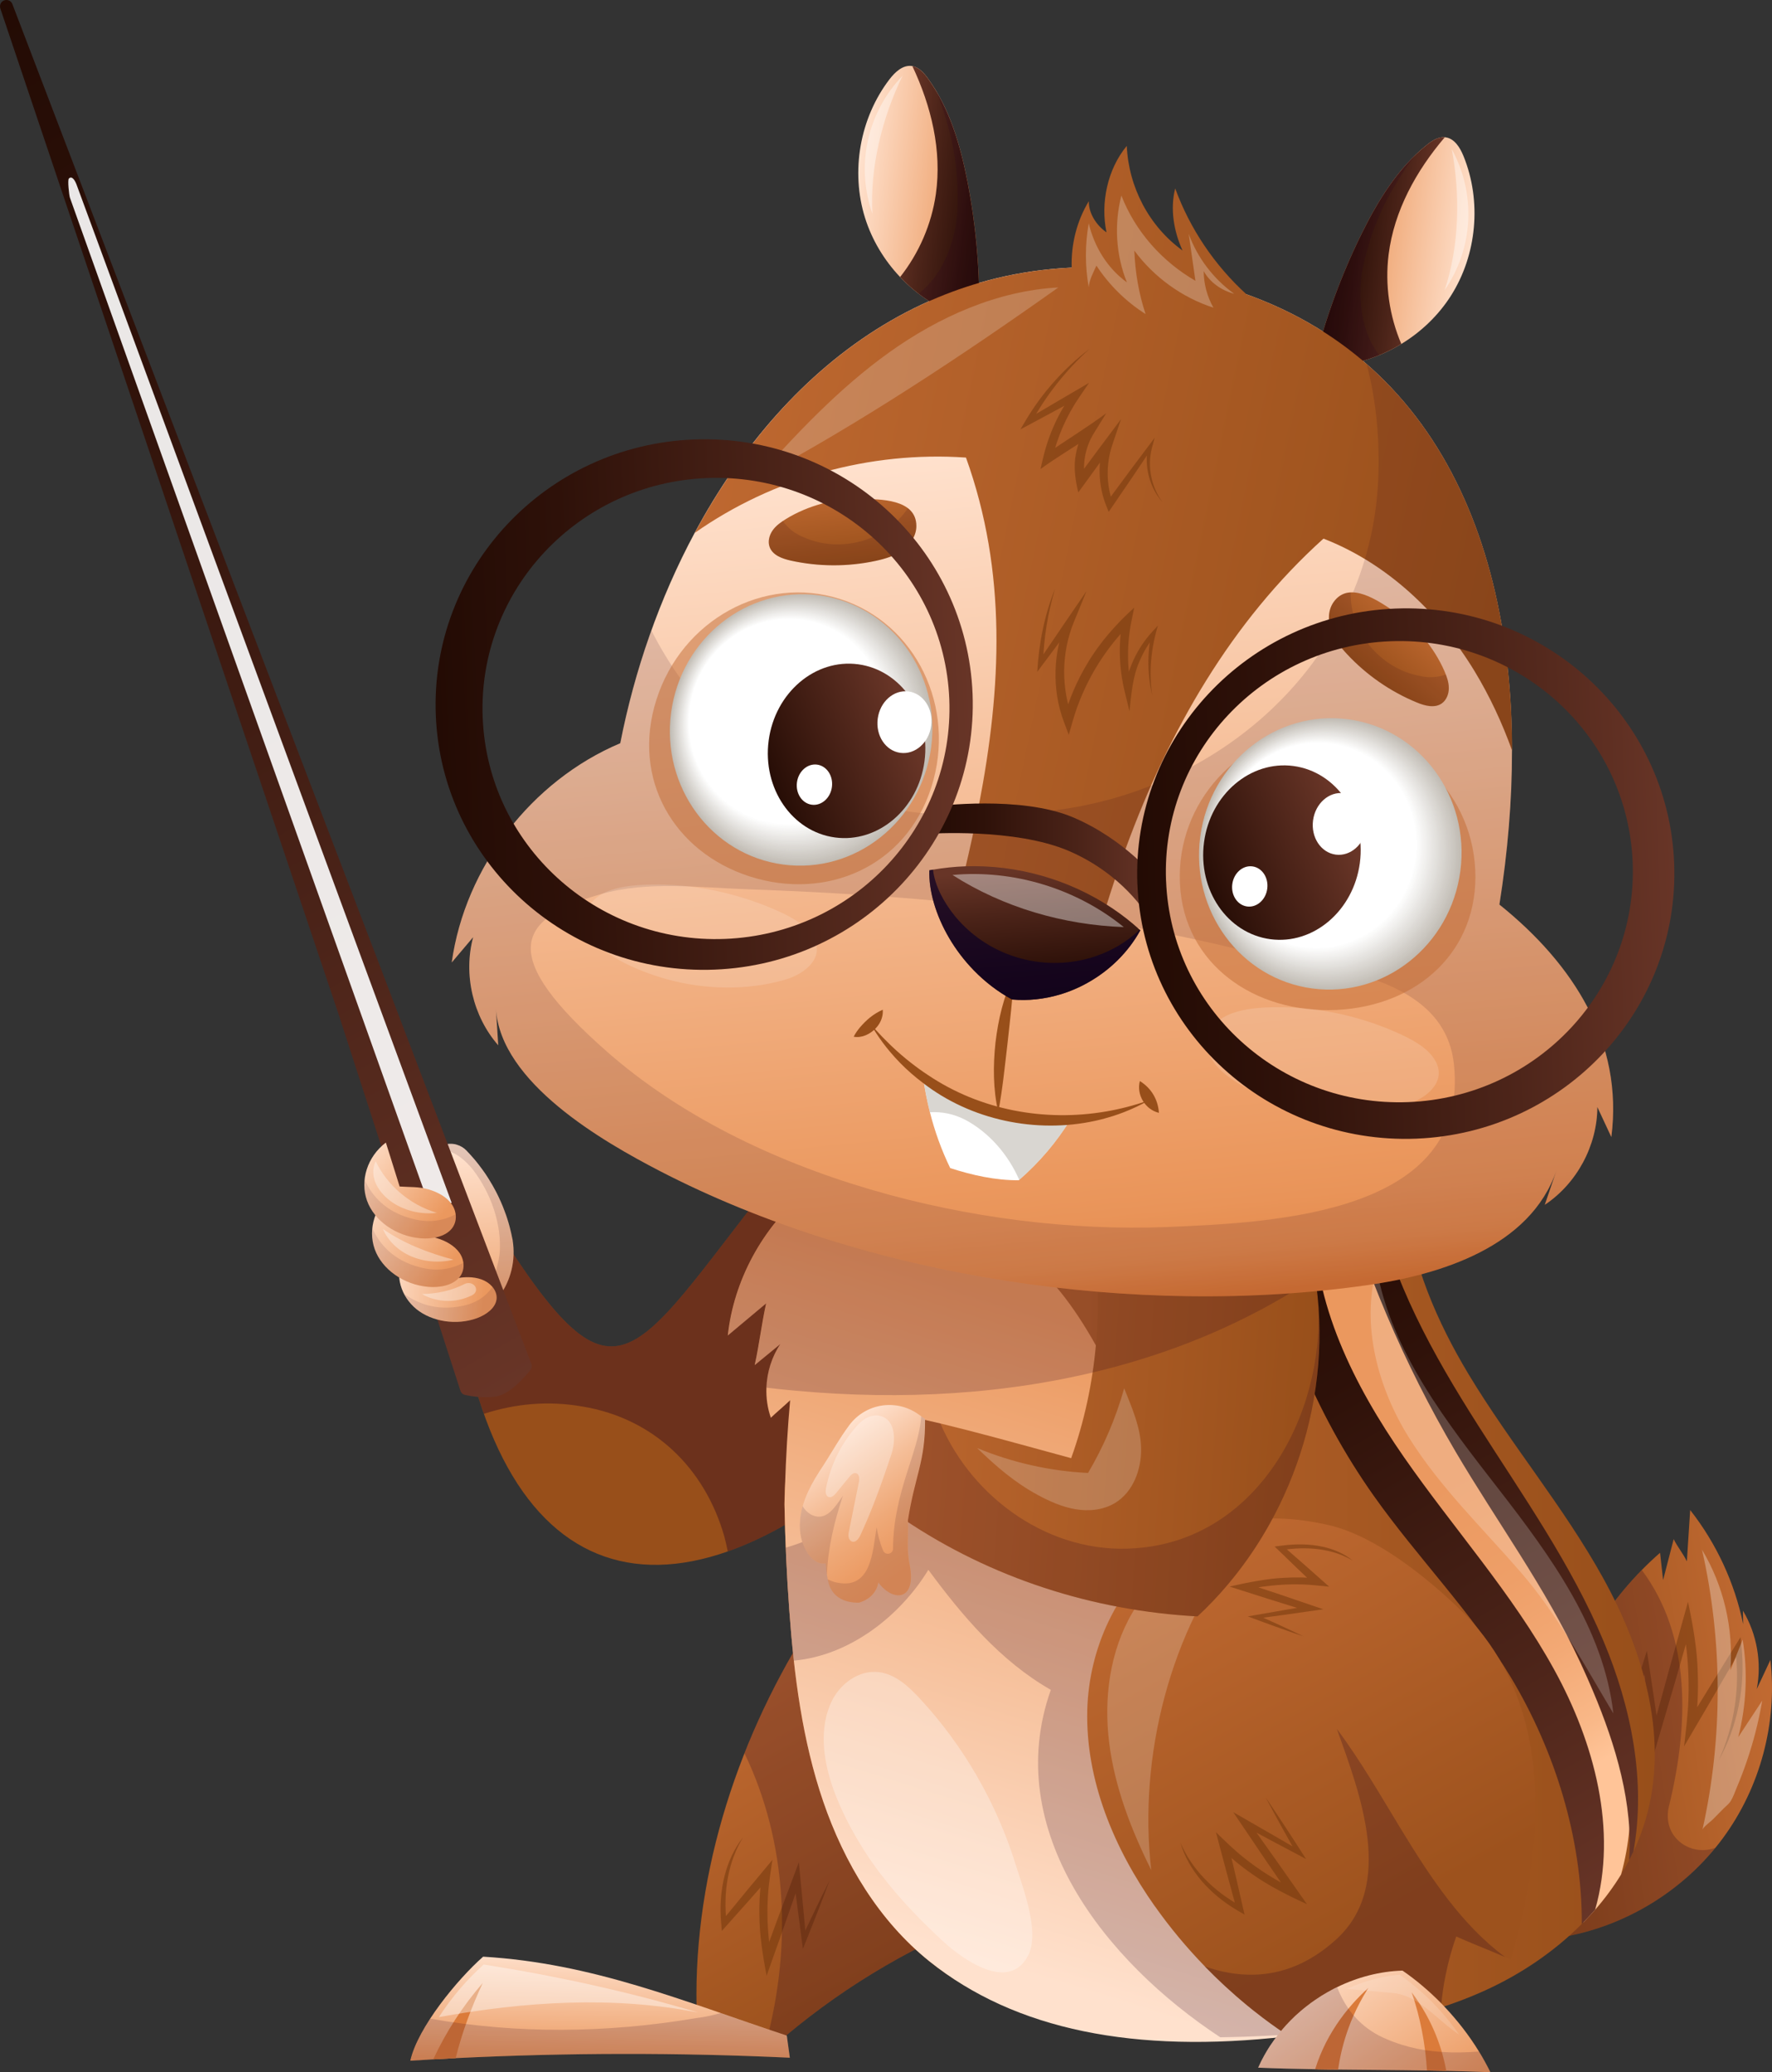 <svg width="189" height="221" viewBox="0 0 189 221" fill="none" xmlns="http://www.w3.org/2000/svg">
<rect x="0" y="0" width="189" height="221" fill="#333333" stroke="none"/>
<path d="M85.666 121.788C67.729 143.662 66.759 152.262 53.995 132.591C52.095 133.319 50.029 134.284 48.312 135.142C51.892 169.13 70.335 176.19 94.706 154.584C100.526 149.424 98.369 145.137 99.001 140.264C100.166 131.288 89.284 129.407 85.662 121.788H85.666Z" fill="#984F1A"/>
<g opacity="0.4">
<path d="M62.134 150.01C58.505 149.362 54.946 149.7 51.612 150.784C50.071 146.436 48.952 141.226 48.312 135.142C50.029 134.284 52.095 133.319 53.995 132.591C66.759 152.259 67.729 143.662 85.666 121.788C89.287 129.411 100.17 131.288 99.005 140.264C98.373 145.137 100.53 149.424 94.71 154.584C88.594 160.005 82.854 163.621 77.623 165.46C77.519 164.916 77.397 164.376 77.247 163.836C75.197 156.664 69.821 151.289 62.134 150.006V150.01Z" fill="#2B041E"/>
</g>
<path d="M43.446 129.139L46.205 137.663L46.723 139.257L47.669 142.187L47.684 142.233C48.14 141.95 48.585 141.662 49.026 141.379C49.6 141.095 50.187 140.789 50.784 140.452C51.792 139.885 52.635 139.115 53.279 138.215C54.486 136.544 55.019 134.422 54.681 132.296C54.681 132.277 54.681 132.261 54.678 132.242C54.651 132.231 54.536 131.292 54.072 129.875C54.03 129.756 53.992 129.63 53.946 129.503C53.938 129.48 53.931 129.461 53.919 129.438C53.885 129.331 53.846 129.223 53.8 129.112C53.796 129.093 53.789 129.074 53.777 129.055C53.754 128.99 53.731 128.929 53.704 128.863C53.678 128.791 53.647 128.714 53.616 128.637C53.589 128.561 53.555 128.484 53.52 128.411C53.486 128.331 53.455 128.254 53.421 128.178C53.337 127.986 53.248 127.791 53.153 127.595C53.103 127.492 53.053 127.392 53.003 127.289C52.969 127.224 52.938 127.162 52.907 127.101C52.685 126.672 52.432 126.224 52.145 125.768C52.095 125.688 52.041 125.603 51.988 125.519C51.823 125.259 51.643 124.998 51.451 124.734C51.386 124.646 51.325 124.561 51.256 124.473C51.175 124.362 51.091 124.255 51.007 124.144C50.957 124.079 50.903 124.01 50.85 123.948C50.781 123.86 50.708 123.776 50.639 123.688C50.516 123.542 50.386 123.397 50.256 123.251C50.175 123.159 50.099 123.071 50.014 122.983C49.987 122.956 49.964 122.926 49.934 122.899C49.93 122.891 49.922 122.887 49.915 122.883C49.865 122.826 49.815 122.772 49.761 122.715C49.482 122.424 49.133 122.209 48.754 122.094C48.696 122.075 48.642 122.06 48.585 122.044C48.55 122.037 48.512 122.029 48.478 122.021C48.451 122.018 48.42 122.01 48.393 122.01C48.367 122.01 48.34 122.002 48.313 121.998C48.255 121.995 48.202 121.991 48.144 121.987H48.11C48.052 121.987 47.999 121.987 47.945 121.987C47.661 121.998 47.401 122.056 47.167 122.159C46.914 122.267 46.692 122.42 46.5 122.608C46.489 122.615 46.481 122.623 46.47 122.638C45.696 123.435 45.538 124.787 46.404 125.749C48.696 128.293 49.374 129.649 49.29 130.457C48.7 130.342 48.11 130.239 47.493 130.12C46.09 129.825 44.742 129.545 43.458 129.147L43.446 129.139Z" fill="url(#paint0_linear_3_168398)"/>
<path opacity="0.13" d="M46.206 137.663L46.723 139.257C47.715 139.034 48.685 138.479 49.374 137.778C51.064 136.096 51.67 133.572 49.953 131.56C49.478 134.058 47.903 135.95 46.202 137.667L46.206 137.663Z" fill="#2B041E"/>
<path opacity="0.13" d="M46.462 122.631C46.765 122.588 47.06 122.592 47.347 122.638C48.562 122.826 49.646 123.738 50.497 124.814C52.363 127.281 53.517 130.53 53.298 133.618C53.187 134.591 52.938 135.51 52.574 136.372C51.597 138.713 49.796 140.651 47.669 142.187L47.684 142.233C48.14 141.95 48.585 141.662 49.026 141.379C49.6 141.095 50.187 140.789 50.784 140.452C51.792 139.885 52.635 139.115 53.279 138.215C54.486 136.544 55.019 134.422 54.681 132.296C54.681 132.277 54.681 132.261 54.678 132.242C54.651 132.231 54.536 131.292 54.072 129.875C54.03 129.756 53.992 129.63 53.946 129.503C53.938 129.48 53.93 129.461 53.919 129.438C53.884 129.331 53.846 129.223 53.8 129.112C53.796 129.093 53.789 129.074 53.777 129.055C53.754 128.99 53.731 128.929 53.704 128.863C53.677 128.791 53.647 128.714 53.616 128.637C53.589 128.561 53.555 128.484 53.52 128.411C53.486 128.331 53.455 128.254 53.421 128.178C53.336 127.986 53.248 127.791 53.153 127.595C53.103 127.492 53.053 127.392 53.003 127.289C52.968 127.224 52.938 127.162 52.907 127.101C52.685 126.672 52.432 126.224 52.145 125.768C52.095 125.688 52.041 125.603 51.988 125.519C51.823 125.259 51.643 124.998 51.451 124.734C51.386 124.646 51.325 124.561 51.256 124.473C51.175 124.362 51.091 124.255 51.007 124.144C50.957 124.079 50.903 124.01 50.849 123.948C50.781 123.86 50.708 123.776 50.639 123.688C50.516 123.542 50.386 123.397 50.255 123.251C50.175 123.159 50.098 123.071 50.014 122.983C49.987 122.956 49.964 122.926 49.934 122.899C49.93 122.891 49.922 122.887 49.914 122.883C49.585 122.531 49.194 122.24 48.753 122.094C48.696 122.075 48.642 122.06 48.585 122.044C48.55 122.037 48.512 122.029 48.477 122.021C48.451 122.018 48.42 122.01 48.393 122.01C48.366 122.01 48.34 122.002 48.313 121.998C48.271 121.991 48.225 121.987 48.182 121.987H48.11C48.052 121.987 47.998 121.987 47.945 121.987C47.677 122.002 47.416 122.067 47.175 122.175C46.929 122.282 46.7 122.431 46.5 122.608C46.489 122.615 46.481 122.623 46.47 122.638L46.462 122.631Z" fill="#2B041E"/>
<path d="M104.408 204.795C96.488 207.956 89.107 212.472 82.685 218.085C79.895 217.104 77.129 216.399 74.339 215.418C73.707 200.872 78.347 186.181 86.053 173.826C92.472 183.913 97.99 194.712 104.408 204.799V204.795Z" fill="url(#paint1_linear_3_168398)"/>
<path opacity="0.5" d="M79.263 195.938C77.42 198.283 76.608 201.539 76.918 205.083L76.991 205.933L77.474 205.393C78.631 204.11 80.934 201.508 82.072 200.206L81.325 199.693C81.08 201.125 80.972 202.627 80.995 204.167C80.995 206.243 81.348 208.534 81.766 210.714C82.781 207.871 84.371 203.37 85.356 200.497L84.647 200.194L85.065 203.493C85.164 204.247 85.544 207.136 85.636 207.841C86.617 205.427 87.575 202.991 88.491 200.535C87.471 202.57 86.483 204.627 85.509 206.695L85.984 206.91L85.686 203.638C85.578 202.512 85.306 199.716 85.203 198.62C84.85 199.562 83.425 203.359 83.042 204.374L81.455 208.707L82.302 209.044C81.911 206.707 81.762 204.408 81.907 202.225C81.969 201.018 82.21 199.524 82.386 198.352C80.831 200.214 78.501 203.025 76.964 204.914L77.516 205.224C77.075 201.719 77.707 198.467 79.263 195.934V195.938Z" fill="#6F340A"/>
<path opacity="0.25" d="M79.405 186.982C81.217 182.392 83.463 177.975 86.049 173.823C92.468 183.909 97.986 194.709 104.404 204.795C96.484 207.956 89.103 212.472 82.681 218.085C82.363 217.974 82.045 217.866 81.727 217.759C84.478 207.488 83.961 196.421 79.405 186.982Z" fill="#2B041E"/>
<path d="M167.106 206.504C173.705 205.259 179.779 201.443 183.764 196.038C187.749 190.633 189.596 183.702 188.83 177.033C188.343 178.067 187.86 179.102 187.373 180.14C187.925 177.301 187.389 174.263 185.902 171.785C185.91 172.263 185.917 172.742 185.925 173.221C185.013 168.8 183.063 164.594 180.273 161.047C180.154 162.87 180.039 164.694 179.92 166.517C179.537 165.713 178.897 164.95 178.514 164.146C178.139 165.602 177.759 167.057 177.384 168.509C177.276 167.54 177.169 166.571 177.062 165.602C171.597 170.375 167.639 176.845 165.872 183.879C164.106 190.916 164.547 199.712 167.103 206.504H167.106Z" fill="url(#paint2_linear_3_168398)"/>
<path opacity="0.5" d="M183.27 187.832C185.335 184.155 186.189 179.814 185.749 175.608L185.645 174.6L185.105 175.474C183.806 177.554 181.216 181.749 179.94 183.84L180.813 184.139C181.062 182.277 181.147 180.396 181.085 178.519C181.036 175.976 180.572 173.328 180.039 170.838C178.939 174.765 177.219 180.971 176.154 184.925L176.977 184.986L176.418 181.132C176.284 180.251 175.778 176.88 175.655 176.06C174.583 179.443 173.54 182.848 172.544 186.258C173.671 183.319 174.759 180.37 175.824 177.408L175.272 177.355L175.698 181.228C175.851 182.557 176.226 185.867 176.376 187.158C176.759 185.848 178.307 180.576 178.721 179.163L180.445 173.16L179.461 173.118C179.97 175.807 180.192 178.558 180.081 181.297C180.039 182.802 179.798 184.737 179.622 186.25C181.365 183.289 183.978 178.826 185.703 175.838L185.059 175.7C185.653 179.799 185.002 184.059 183.273 187.84L183.27 187.832Z" fill="#6F340A"/>
<path opacity="0.25" d="M165.876 183.879C167.424 177.711 170.662 171.98 175.115 167.444C180.441 174.581 180.108 184.051 178.02 192.59C177.192 195.831 180.215 198.087 182.97 197.061C178.997 201.922 173.279 205.339 167.11 206.504C164.554 199.716 164.11 190.916 165.88 183.879H165.876Z" fill="#2B041E"/>
<g style="mix-blend-mode:overlay" opacity="0.3">
<path d="M187.968 181.358C187.113 182.66 186.255 183.963 185.4 185.262C186.27 181.879 186.431 178.316 185.871 174.868C185.435 175.96 184.994 177.052 184.557 178.144C184.913 173.681 183.841 169.111 181.534 165.272C183.752 175.072 183.768 185.361 181.576 195.168C181.629 194.87 182.461 194.272 182.683 194.046C183.078 193.647 183.473 193.245 183.867 192.847C184.136 192.579 184.419 192.383 184.611 192.061C184.871 191.629 185.044 191.111 185.239 190.648C186.044 188.744 186.711 186.783 187.228 184.783C187.519 183.653 187.764 182.511 187.96 181.362L187.968 181.358Z" fill="white"/>
</g>
<path d="M43.76 219.774C44.577 219.724 45.393 219.674 46.209 219.629C47.006 219.583 47.803 219.54 48.6 219.502C60.468 218.916 72.366 218.901 84.241 219.456C84.141 218.698 84.019 217.862 83.919 217.1C72.764 213.396 63.265 209.381 51.531 208.68C48.803 211.078 44.557 216.227 43.764 219.77L43.76 219.774Z" fill="url(#paint3_linear_3_168398)"/>
<path d="M46.209 219.632C47.006 219.586 47.803 219.544 48.6 219.506C49.29 216.74 50.271 214.093 51.489 211.484C49.363 213.936 47.577 216.686 46.209 219.628V219.632Z" fill="#DB7B3A"/>
<g style="mix-blend-mode:overlay" opacity="0.4">
<path d="M74.485 214.641C67.009 212.407 59.303 210.729 51.593 209.515C49.757 211.158 48.144 213.051 46.81 215.123C55.908 213.472 65.415 212.84 74.485 214.641Z" fill="white"/>
</g>
<path opacity="0.17" d="M74.328 215.219C75.186 215.112 76.037 214.932 76.864 214.69C79.163 215.483 81.501 216.303 83.919 217.104C84.019 217.862 84.141 218.701 84.241 219.46C72.37 218.904 60.468 218.92 48.6 219.506C47.803 219.544 47.006 219.586 46.209 219.632C45.393 219.678 44.577 219.728 43.76 219.778C44.063 218.433 44.86 216.859 45.883 215.288C55.126 216.92 64.675 216.855 74.324 215.219H74.328Z" fill="#2B041E"/>
<path d="M83.674 160.461C83.739 164.234 83.908 168.007 84.187 171.769C84.693 178.665 85.567 185.595 87.805 192.138C90.046 198.681 93.744 204.861 99.14 209.186C108.29 216.522 120.901 217.606 132.623 217.215C137.053 217.07 141.517 216.744 145.885 215.989C150.227 215.242 154.469 214.078 158.473 212.246C162.24 210.526 165.785 208.132 168.712 205.19C168.762 205.14 168.816 205.087 168.869 205.033C169.306 204.589 169.732 204.129 170.138 203.661C171.165 202.485 172.092 201.233 172.901 199.915C173.207 199.417 173.491 198.915 173.759 198.402C173.916 198.095 174.073 197.789 174.219 197.475C174.847 196.138 175.357 194.743 175.728 193.299C177.897 184.886 175.2 175.907 170.992 168.302C166.785 160.698 161.114 154.002 156.634 146.558C153.277 140.973 150.564 134.717 149.943 128.304C149.871 127.542 149.825 126.783 149.813 126.021C149.786 124.634 149.871 123.247 150.07 121.861C149.997 121.845 149.928 121.834 149.851 121.818C148.265 121.512 146.64 121.24 144.989 121.01C143.969 120.864 142.935 120.734 141.893 120.619C129.78 119.263 116.391 119.711 104.888 120.941C98.243 121.654 91.368 122.136 86 126.117C85.95 126.454 85.897 126.795 85.85 127.132C84.732 134.637 85.149 139.517 84.881 147.102C84.87 147.478 84.843 147.88 84.808 148.305C84.575 151.312 83.908 155.492 83.72 158.645C83.682 159.296 83.662 159.905 83.67 160.449L83.674 160.461Z" fill="url(#paint4_linear_3_168398)"/>
<path d="M138.325 129.737C140.226 139.751 145.713 155.63 151.564 162.74C158.443 171.103 161.673 173.907 165.938 183.863C168.701 190.318 169.919 198.015 168.869 205.041C169.306 204.596 169.731 204.136 170.138 203.669C171.165 202.493 172.092 201.24 172.9 199.922C173.345 198.336 173.632 196.724 173.786 195.096C174.491 187.652 172.36 179.883 169.03 173.064C164.662 164.115 158.362 156.27 153.246 147.723C149.399 141.291 146.173 134.173 145.234 126.821C144.985 124.902 144.897 122.964 144.989 121.018C145.015 120.52 145.054 120.018 145.1 119.516C144.034 119.853 142.962 120.221 141.889 120.631C137.313 122.366 141.398 120.186 137.631 123.121C137.547 124.684 137.796 126.986 138.321 129.737H138.325Z" fill="url(#paint5_linear_3_168398)"/>
<path d="M134.286 129.557C136.018 140.295 140.237 150.627 146.514 159.514C151.196 166.138 156.998 171.965 161.167 178.922C165.85 186.74 168.754 196.061 168.712 205.194C168.762 205.144 168.816 205.09 168.869 205.037C169.306 204.592 169.732 204.133 170.138 203.665C172.544 195.188 170.057 185.867 165.785 178.098C161.317 169.961 155.021 163.004 149.729 155.381C144.433 147.757 140.019 139.004 140.153 129.722C139.524 129.787 138.919 129.775 138.325 129.733C136.988 129.645 135.692 129.411 134.286 129.557Z" fill="url(#paint6_linear_3_168398)"/>
<path d="M142.528 124.879C145.444 135.361 149.74 145.455 155.258 154.829C159.657 162.299 164.845 169.329 168.501 177.19C171.08 182.737 173.44 188.966 173.781 195.088C173.781 195.088 173.781 195.088 173.781 195.092C173.847 196.199 173.839 197.306 173.759 198.402C173.916 198.095 174.073 197.789 174.218 197.478C175.583 190.016 174 182.097 171.038 175.041C167.601 166.831 162.412 159.503 157.638 151.99C152.863 144.478 148.403 136.548 146.678 127.817C146.18 127.507 145.701 127.166 145.23 126.818C144.337 126.159 143.471 125.465 142.524 124.875L142.528 124.879Z" fill="url(#paint7_linear_3_168398)"/>
<path d="M80.505 145.581C81.413 144.834 82.325 144.087 83.233 143.34C82.313 144.712 81.808 146.347 81.746 147.995C81.704 149.083 81.857 150.178 82.218 151.205C82.769 150.676 83.256 150.274 83.773 149.803C83.938 149.657 84.103 149.504 84.275 149.336C84.019 152.155 83.827 155.308 83.724 158.652C83.704 159.25 83.689 159.851 83.674 160.457C83.739 164.23 83.907 168.003 84.187 171.765C84.693 178.661 85.567 185.591 87.805 192.134C90.046 198.677 93.744 204.857 99.139 209.182C108.29 216.518 121.066 219.027 137.198 217.196C140.9 216.775 130.247 170.019 118.192 145.961C115.9 141.387 113.39 137.64 110.693 135.211C108.129 132.901 115.368 126.178 112.18 124.852C108.991 123.527 105.274 123.163 102.105 124.531C99.829 125.515 97.928 127.331 95.534 127.971C93.139 128.607 89.173 127.139 89.41 124.669C88.146 125.373 86.954 126.201 85.85 127.136C81.325 130.955 78.267 136.529 77.627 142.432C78.991 141.291 80.352 140.149 81.716 139.008C81.221 141.264 80.995 143.317 80.501 145.574L80.505 145.581Z" fill="url(#paint8_linear_3_168398)"/>
<g style="mix-blend-mode:overlay" opacity="0.2">
<path d="M172.08 182.741C171.061 173.735 165.424 166.008 159.868 158.848C154.308 151.688 148.445 144.225 146.828 135.307C145.138 141.302 146.977 148.041 150.28 153.324C153.583 158.606 158.124 162.974 162.205 167.682C166.11 172.183 169.018 177.627 172.08 182.741Z" fill="white"/>
</g>
<path d="M39.837 101.227L39.844 101.243L40.024 101.714L45.251 115.448L45.952 117.29L56.67 145.447C56.755 145.673 56.716 145.926 56.567 146.118C55.965 146.868 54.34 148.734 52.884 148.941C51.562 149.129 50.24 148.91 49.608 148.772C49.37 148.723 49.179 148.546 49.106 148.317L40.365 121.305L40.35 121.259L39.404 118.328L38.886 116.735L36.127 108.211L0.034 0.9C-0 0.801 -0.008 0.69 0.008 0.582C0.111 -0.111 1.069 -0.218 1.322 0.441L39.837 101.231V101.227Z" fill="url(#paint9_linear_3_168398)"/>
<g style="mix-blend-mode:overlay" opacity="0.9">
<path d="M8.15 19.649L48.175 128.285L45.822 128.676L7.453 21.066C7.38 20.855 7.185 19.197 7.346 19.04C7.656 18.733 7.955 19.158 8.15 19.649Z" fill="white"/>
</g>
<path d="M42.898 134.15C44.059 135.161 45.224 136.173 46.385 137.188C47.259 136.851 47.96 136.448 48.899 136.295C49.838 136.142 50.846 136.184 51.666 136.583C52.486 136.981 53.072 137.782 52.957 138.594C52.823 139.517 51.865 140.218 50.865 140.586C48.719 141.367 46.083 140.973 44.416 139.62C42.753 138.264 42.101 136.039 42.898 134.158V134.15Z" fill="url(#paint10_linear_3_168398)"/>
<path opacity="0.1" d="M44.416 139.613C43.856 139.157 43.412 138.601 43.098 137.992C44.665 139.115 46.627 139.735 48.953 139.341C50.677 139.084 51.823 138.295 52.517 137.238C52.842 137.628 53.026 138.103 52.957 138.586C52.823 139.509 51.865 140.21 50.865 140.578C48.719 141.36 46.083 140.965 44.416 139.613Z" fill="#2B041E"/>
<path d="M41.978 127.032C42.469 128.595 42.959 130.158 43.45 131.721C44.523 131.798 45.469 131.725 46.485 132.016C47.5 132.303 48.462 132.828 49.01 133.614C49.558 134.399 49.619 135.479 48.987 136.238C48.267 137.1 46.879 137.349 45.661 137.241C43.055 137.012 40.729 135.368 39.967 133.223C39.204 131.078 39.997 128.541 41.982 127.032H41.978Z" fill="url(#paint11_linear_3_168398)"/>
<path opacity="0.1" d="M39.963 133.219C39.706 132.499 39.629 131.729 39.71 130.974C40.526 132.836 42.051 134.391 44.576 135.096C46.431 135.652 48.056 135.406 49.412 134.679C49.481 135.226 49.355 135.786 48.979 136.238C48.259 137.1 46.872 137.349 45.653 137.241C43.047 137.012 40.721 135.368 39.959 133.223L39.963 133.219Z" fill="#2B041E"/>
<path d="M41.155 121.853C41.645 123.416 42.136 124.979 42.626 126.542C43.699 126.618 44.645 126.546 45.661 126.837C46.676 127.124 47.638 127.649 48.186 128.434C48.734 129.223 48.795 130.3 48.163 131.058C47.443 131.92 46.056 132.169 44.837 132.062C42.231 131.832 39.905 130.189 39.143 128.043C38.38 125.898 39.173 123.362 41.158 121.853H41.155Z" fill="url(#paint12_linear_3_168398)"/>
<path opacity="0.1" d="M39.139 128.043C38.882 127.323 38.806 126.553 38.886 125.799C39.702 127.66 41.227 129.216 43.753 129.921C45.607 130.476 47.232 130.231 48.589 129.503C48.657 130.051 48.531 130.61 48.156 131.062C47.435 131.924 46.048 132.173 44.829 132.066C42.224 131.836 39.898 130.193 39.135 128.047L39.139 128.043Z" fill="#2B041E"/>
<path opacity="0.35" d="M46.588 129.35C44.431 129.614 42.166 128.833 40.848 127.369C40.403 126.879 40.062 126.312 39.905 125.699C39.748 125.086 39.786 124.431 40.07 123.845C41.25 126.331 43.634 128.469 46.588 129.346V129.35Z" fill="white"/>
<path opacity="0.35" d="M40.844 131.078C41.373 132.326 42.461 133.384 43.841 133.981C45.217 134.579 46.868 134.713 48.374 134.345C45.65 133.621 43.055 132.606 40.844 131.074V131.078Z" fill="white"/>
<path opacity="0.35" d="M50.355 136.924C50.903 137.173 50.918 137.847 50.378 138.123C49.749 138.444 49.044 138.651 48.324 138.72C47.159 138.831 45.959 138.571 45.005 138.008C46.599 137.989 48.194 137.64 49.569 136.931C49.807 136.809 50.102 136.805 50.343 136.912C50.347 136.912 50.355 136.916 50.359 136.92L50.355 136.924Z" fill="white"/>
<path opacity="0.2" d="M94.411 154.105C102.864 159.993 115.413 163.579 124.633 157.434C138.907 173.317 147.594 194.372 148.088 215.576C147.36 215.729 146.625 215.867 145.889 215.993C141.52 216.748 137.056 217.07 132.626 217.219C131.806 217.246 130.979 217.265 130.151 217.276C117.939 209.235 106.761 195.253 112.08 180.224C106.7 177.152 102.603 172.286 99.017 167.421C96.078 172.248 90.728 176.554 84.666 177.11C84.471 175.332 84.313 173.551 84.183 171.773C84.018 169.536 83.896 167.295 83.808 165.054C84.704 164.801 85.593 164.487 86.467 164.092C90.31 162.299 93.127 158.457 94.407 154.105H94.411Z" fill="#2B041E"/>
<path d="M123.185 203.309C124.791 205.584 126.58 207.726 128.519 209.726C128.519 209.726 128.515 209.726 128.511 209.726C128.565 209.779 128.619 209.833 128.672 209.887C128.925 210.147 129.182 210.4 129.439 210.657C129.569 210.783 129.699 210.909 129.83 211.036C130.094 211.292 130.362 211.545 130.63 211.794C130.772 211.925 130.914 212.051 131.056 212.177C131.316 212.411 131.573 212.649 131.837 212.878C132.24 213.231 132.65 213.576 133.064 213.917C133.255 214.078 133.451 214.235 133.646 214.388C133.983 214.656 134.321 214.917 134.662 215.177C134.681 215.192 134.7 215.208 134.719 215.219C134.98 215.418 135.244 215.618 135.512 215.809C135.754 215.985 135.999 216.162 136.244 216.33C136.378 216.426 136.509 216.518 136.643 216.61C136.784 216.709 136.93 216.809 137.072 216.909C137.118 216.939 137.164 216.97 137.21 216.997C137.283 217.05 137.359 217.1 137.436 217.146C137.658 217.295 137.88 217.445 138.11 217.59C138.379 217.763 138.651 217.935 138.927 218.104C139.149 218.242 139.375 218.38 139.601 218.51C139.762 218.606 139.923 218.705 140.088 218.801C140.287 218.92 140.486 219.035 140.689 219.146C140.701 219.15 140.708 219.157 140.72 219.165C140.751 219.184 140.785 219.199 140.816 219.219C141.08 219.368 141.345 219.517 141.613 219.659C141.276 220 140.923 220.349 140.574 220.694C141.011 220.701 141.444 220.709 141.877 220.713C142.176 220.628 142.467 220.548 142.766 220.46C145.299 219.747 147.828 219.027 150.365 218.315C150.875 218.169 151.384 218.023 151.894 217.882C152.373 217.748 152.848 217.613 153.327 217.476C153.419 217.449 153.515 217.426 153.607 217.399C153.607 217.479 153.607 217.556 153.611 217.636C153.783 217.583 153.526 217.43 153.699 217.372C153.668 217.38 153.634 217.391 153.603 217.399C153.599 217.269 153.595 217.138 153.595 217.012C153.588 216.48 153.595 215.947 153.614 215.418C153.626 215.112 153.641 214.805 153.664 214.503C153.672 214.369 153.683 214.235 153.695 214.104C153.706 213.963 153.718 213.817 153.737 213.675C153.779 213.2 153.84 212.721 153.909 212.246C153.921 212.177 153.929 212.108 153.94 212.043C153.998 211.653 154.067 211.262 154.143 210.875C154.193 210.618 154.247 210.362 154.304 210.105C154.369 209.783 154.446 209.469 154.53 209.151C154.752 208.266 155.017 207.393 155.323 206.535C155.561 206.642 155.799 206.745 156.04 206.849C156.281 206.952 156.523 207.056 156.764 207.155C157.009 207.259 157.251 207.358 157.496 207.462C158.504 207.875 159.523 208.281 160.516 208.714C160.723 208.802 160.93 208.894 161.136 208.986C164.355 198.068 165.329 186.135 159.91 176.941C159.247 175.811 158.485 174.723 157.619 173.685C157.063 173.018 156.461 172.367 155.814 171.739C152.273 168.298 146.786 163.855 141.827 162.679C137.513 161.656 132.857 161.602 128.707 163.085C128.086 163.303 127.481 163.56 126.887 163.847C126.791 163.893 126.699 163.939 126.607 163.989C126.17 164.215 125.741 164.456 125.327 164.72C122.242 166.663 119.851 169.559 118.253 172.884C116.843 175.822 116.058 179.094 115.969 182.342C115.766 189.866 118.847 197.176 123.185 203.32V203.309Z" fill="url(#paint13_linear_3_168398)"/>
<path opacity="0.25" d="M128.511 209.722C129.948 211.2 131.466 212.599 133.06 213.913C133.251 214.07 133.447 214.227 133.642 214.38C133.979 214.652 134.317 214.916 134.658 215.173C134.677 215.188 134.696 215.204 134.715 215.215C134.976 215.414 135.24 215.614 135.508 215.805C135.75 215.981 135.995 216.158 136.24 216.326C136.374 216.422 136.505 216.514 136.639 216.606C136.781 216.705 136.926 216.805 137.068 216.905C137.114 216.931 137.156 216.962 137.202 216.997C137.279 217.046 137.355 217.096 137.432 217.146C137.654 217.295 137.876 217.445 138.106 217.59C138.375 217.763 138.647 217.935 138.923 218.104C139.145 218.242 139.371 218.38 139.597 218.51C139.758 218.606 139.919 218.705 140.084 218.801C140.283 218.92 140.482 219.035 140.685 219.146C140.697 219.15 140.704 219.157 140.716 219.165C140.747 219.184 140.781 219.199 140.812 219.219C141.076 219.368 141.341 219.517 141.609 219.659C141.272 220 140.919 220.349 140.57 220.693C141.007 220.701 141.44 220.709 141.873 220.713C142.172 220.628 142.463 220.548 142.762 220.46C145.295 219.747 147.824 219.027 150.361 218.314C150.871 218.169 151.38 218.023 151.89 217.882C152.369 217.747 152.844 217.613 153.323 217.475C153.415 217.449 153.511 217.422 153.603 217.395C153.599 217.269 153.599 217.135 153.595 217.008C153.587 216.476 153.595 215.947 153.618 215.414C153.63 215.108 153.645 214.802 153.668 214.499C153.676 214.365 153.687 214.231 153.699 214.1C153.71 213.959 153.722 213.817 153.737 213.671C153.783 213.189 153.84 212.714 153.909 212.239C153.921 212.17 153.928 212.101 153.94 212.036C154.001 211.645 154.066 211.254 154.143 210.867C154.193 210.611 154.246 210.354 154.304 210.097C154.373 209.775 154.446 209.461 154.53 209.143C154.752 208.258 155.017 207.385 155.323 206.527C155.561 206.634 155.798 206.738 156.04 206.841C156.281 206.944 156.523 207.048 156.764 207.147C157.009 207.251 157.251 207.35 157.496 207.454C158.511 207.875 159.535 208.285 160.535 208.718C160.531 208.714 160.523 208.71 160.516 208.707C155.929 205.301 152.629 200.328 149.503 195.199C147.249 191.498 145.084 187.717 142.586 184.384C145.107 191.41 148.794 201.052 142.559 206.803C139.693 209.423 136.692 210.545 133.688 210.603C131.956 210.637 130.224 210.316 128.511 209.726V209.722Z" fill="#2B041E"/>
<g style="mix-blend-mode:overlay" opacity="0.2">
<path d="M122.794 199.451C120.66 195.157 118.893 190.617 118.303 185.855C117.713 181.097 118.368 176.083 120.805 171.949C123.243 167.82 127.603 164.705 132.389 164.402C124.798 173.826 121.384 187.43 122.794 199.447V199.451Z" fill="white"/>
</g>
<path opacity="0.5" d="M125.913 196.551C126.752 199.413 128.94 201.96 132.006 203.765L132.742 204.198L132.581 203.493C132.205 201.807 131.42 198.421 131.017 196.743L130.167 197.053C131.19 198.084 132.355 199.037 133.619 199.915C135.309 201.118 137.382 202.16 139.401 203.083C137.673 200.608 134.926 196.704 133.155 194.234L132.496 194.636L135.424 196.206C136.098 196.563 138.67 197.93 139.298 198.26C137.899 196.061 136.466 193.87 134.999 191.698C136.064 193.709 137.167 195.705 138.294 197.697L138.742 197.432L135.903 195.781C134.922 195.218 132.485 193.816 131.535 193.268C132.098 194.103 134.366 197.463 134.976 198.363L137.589 202.167L138.355 201.673C136.221 200.639 134.263 199.424 132.569 198.041C131.619 197.291 130.542 196.229 129.691 195.406C130.308 197.75 131.247 201.279 131.899 203.627L132.473 203.355C129.358 201.681 127.078 199.279 125.917 196.547L125.913 196.551Z" fill="#6F340A"/>
<path opacity="0.5" d="M144.307 166.46C142.532 164.985 139.819 164.429 136.7 164.843L135.953 164.939L136.355 165.326C137.309 166.257 139.245 168.115 140.214 169.03L140.762 168.371C139.555 168.222 138.267 168.195 136.926 168.276C135.125 168.364 133.091 168.762 131.136 169.206C133.462 169.953 137.145 171.122 139.501 171.842L139.862 171.225L136.942 171.719C136.271 171.834 133.715 172.283 133.091 172.39C135.049 173.125 137.03 173.842 139.03 174.52C137.405 173.735 135.761 172.976 134.098 172.237L133.845 172.65L136.723 172.256C137.716 172.114 140.18 171.769 141.145 171.631C140.375 171.367 137.279 170.314 136.451 170.03L132.91 168.858L132.5 169.597C134.585 169.164 136.597 168.942 138.474 168.973C139.513 168.973 140.777 169.118 141.766 169.218C140.367 167.969 138.252 166.1 136.827 164.866L136.482 165.353C139.586 164.828 142.318 165.234 144.299 166.452L144.307 166.46Z" fill="#6F340A"/>
<path d="M134.19 220.517C136.225 220.602 138.252 220.651 140.279 220.686C140.375 220.686 140.47 220.686 140.57 220.69C141.007 220.697 141.44 220.705 141.873 220.709C142.157 220.713 142.44 220.717 142.72 220.72C145.881 220.759 149.043 220.77 152.204 220.824C152.89 220.831 153.576 220.843 154.265 220.858C155.829 220.893 157.388 220.939 158.96 221C158.871 220.816 158.779 220.632 158.684 220.448C158.684 220.445 158.68 220.441 158.676 220.437C158.584 220.257 158.488 220.073 158.385 219.893C158.285 219.709 158.182 219.525 158.074 219.341C157.967 219.157 157.86 218.973 157.745 218.793C156.706 217.093 155.438 215.461 154.039 213.986C153.94 213.882 153.84 213.775 153.737 213.672C153.078 212.997 152.392 212.361 151.687 211.768C151.004 211.189 150.303 210.653 149.59 210.166C147.169 210.239 144.789 210.867 142.616 211.928C142.616 211.928 142.616 211.928 142.616 211.925C142.505 211.978 142.39 212.036 142.279 212.089C142.279 212.089 142.275 212.093 142.271 212.093C142.042 212.212 141.819 212.335 141.597 212.461C141.153 212.714 140.716 212.982 140.294 213.277C139.976 213.491 139.666 213.721 139.363 213.959C139.263 214.039 139.164 214.116 139.064 214.196C138.953 214.288 138.846 214.376 138.735 214.472C138.355 214.794 137.991 215.131 137.643 215.487C137.493 215.641 137.344 215.794 137.198 215.955C137.167 215.989 137.133 216.028 137.102 216.062C137.022 216.15 136.945 216.242 136.865 216.33C136.784 216.418 136.708 216.51 136.635 216.602C136.635 216.602 136.616 216.629 136.6 216.644C136.489 216.778 136.382 216.912 136.278 217.05C136.232 217.108 136.186 217.169 136.144 217.227C136.068 217.326 135.991 217.43 135.914 217.533C135.776 217.721 135.642 217.916 135.512 218.112C135.5 218.127 135.489 218.146 135.477 218.161C135.405 218.269 135.34 218.372 135.271 218.483C135.213 218.571 135.159 218.663 135.106 218.755C134.926 219.062 134.749 219.368 134.588 219.686C134.55 219.759 134.516 219.832 134.477 219.904C134.466 219.924 134.458 219.939 134.451 219.962C134.362 220.142 134.274 220.33 134.194 220.513L134.19 220.517Z" fill="url(#paint14_linear_3_168398)"/>
<path d="M150.571 212.495C151.483 215.143 152.031 217.997 152.2 220.824C152.886 220.831 153.572 220.843 154.261 220.858C153.71 217.836 152.437 214.94 150.571 212.492V212.495Z" fill="#DB7B3A"/>
<path d="M140.279 220.686C140.374 220.686 140.47 220.686 140.57 220.69C141.007 220.697 141.44 220.705 141.873 220.709C142.156 220.713 142.44 220.717 142.72 220.72C142.731 220.632 142.746 220.548 142.762 220.46C142.976 219.046 143.337 217.659 143.823 216.315C143.988 215.851 144.176 215.395 144.375 214.943C144.777 214.032 145.245 213.147 145.77 212.3C145.827 212.204 145.889 212.105 145.95 212.009C145.846 212.101 145.747 212.193 145.643 212.292C144.992 212.898 144.383 213.549 143.819 214.227C143.21 214.959 142.658 215.729 142.164 216.533C141.635 217.387 141.179 218.284 140.8 219.215C140.604 219.698 140.424 220.184 140.271 220.686H140.279Z" fill="#DB7B3A"/>
<path opacity="0.17" d="M134.19 220.517C136.225 220.602 138.252 220.651 140.279 220.686C140.375 220.686 140.47 220.686 140.57 220.69C141.007 220.697 141.44 220.705 141.873 220.709C142.157 220.713 142.44 220.716 142.72 220.72C145.881 220.759 149.043 220.77 152.204 220.824C152.89 220.831 153.576 220.843 154.265 220.858C155.829 220.893 157.388 220.939 158.96 221C158.871 220.816 158.779 220.632 158.684 220.448C158.684 220.445 158.68 220.441 158.676 220.437C158.584 220.257 158.488 220.073 158.385 219.893C158.285 219.709 158.182 219.525 158.074 219.341C157.967 219.157 157.86 218.973 157.745 218.793C156.415 218.905 155.089 218.935 153.779 218.843C153.181 218.805 152.587 218.74 151.993 218.648C151.445 218.564 150.897 218.452 150.357 218.311C149.249 218.027 148.157 217.636 147.096 217.104C146.506 216.794 145.981 216.445 145.506 216.054C145.088 215.71 144.712 215.342 144.375 214.943C144.18 214.714 143.996 214.472 143.823 214.227C143.329 213.514 142.931 212.741 142.613 211.928C142.501 211.982 142.386 212.04 142.275 212.093C142.275 212.093 142.271 212.097 142.268 212.097C142.038 212.216 141.815 212.338 141.593 212.465C141.149 212.718 140.712 212.99 140.29 213.281C139.976 213.499 139.666 213.725 139.359 213.963C139.26 214.043 139.16 214.12 139.06 214.2C138.949 214.292 138.842 214.38 138.731 214.476C138.355 214.802 137.987 215.139 137.639 215.491C137.489 215.644 137.34 215.798 137.194 215.959C137.164 215.993 137.129 216.031 137.098 216.066C137.018 216.154 136.941 216.246 136.861 216.334C136.78 216.422 136.704 216.514 136.631 216.606C136.631 216.606 136.612 216.633 136.596 216.648C136.489 216.782 136.378 216.916 136.275 217.054C136.229 217.112 136.183 217.173 136.14 217.23C136.064 217.33 135.987 217.433 135.91 217.537C135.773 217.725 135.638 217.92 135.508 218.115C135.497 218.131 135.485 218.15 135.474 218.165C135.401 218.272 135.336 218.376 135.267 218.487C135.209 218.575 135.156 218.667 135.102 218.759C134.922 219.065 134.746 219.372 134.585 219.69C134.546 219.763 134.512 219.835 134.474 219.908C134.462 219.927 134.454 219.943 134.447 219.966C134.359 220.146 134.27 220.333 134.19 220.517Z" fill="#2B041E"/>
<g style="mix-blend-mode:overlay" opacity="0.15">
<path d="M155.618 216.978C153.909 214.499 151.755 212.331 149.288 210.607C147.337 210.749 145.436 211.323 143.647 212.109C145.256 212.277 147.046 212.396 148.655 212.564C151.384 212.852 153.319 215.476 155.614 216.978H155.618Z" fill="white"/>
</g>
<path d="M140.39 137.035C142.126 149.926 137.252 163.533 127.722 172.39C116.563 171.788 105.719 168.302 96.449 162.069C95.399 163.349 94.618 164.514 93.568 165.793C92.081 163.452 90.161 160.778 88.674 158.438C90.713 155.921 92.456 153.232 94.495 150.715C98.059 150.979 107.711 153.745 114.249 155.515C117.034 147.807 117.774 139.023 116.49 130.932C119.081 129.423 122.142 130.84 124.963 131.859C130.304 133.79 135.052 135.104 140.394 137.035H140.39Z" fill="url(#paint15_linear_3_168398)"/>
<path opacity="0.2" d="M94.491 150.715C95.779 150.81 97.863 151.232 100.304 151.814C103.768 159.89 112.118 165.808 121.089 165.119C133.949 164.245 141.245 151.136 140.605 139.042C141.605 151.32 136.758 163.989 127.726 172.39C116.567 171.788 105.723 168.302 96.453 162.069C95.403 163.349 94.622 164.514 93.572 165.793C92.085 163.452 90.165 160.778 88.678 158.438C90.717 155.921 92.46 153.232 94.499 150.715H94.491Z" fill="#2B041E"/>
<g style="mix-blend-mode:overlay" opacity="0.2">
<path d="M119.904 148.064C119.019 151.224 117.72 154.266 116.049 157.089C111.999 156.902 107.972 155.982 104.224 154.438C106.236 156.381 108.24 158.124 110.7 159.445C111.968 160.127 113.306 160.725 114.727 160.962C116.149 161.2 117.674 161.047 118.912 160.303C120.862 159.135 121.759 156.706 121.705 154.435C121.652 152.163 120.736 150.175 119.904 148.06V148.064Z" fill="white"/>
</g>
<path d="M87.333 157.024C88.602 155.132 89.513 153.415 90.606 151.967C92.326 149.684 95.53 149.167 97.886 150.784C98.143 150.96 98.4 151.14 98.664 151.331C98.714 155.875 97.58 157.361 96.836 162.138C96.921 163.832 96.668 165.073 97.028 166.877C97.802 170.762 95.242 170.888 93.69 168.77C93.502 169.789 92.801 170.574 91.632 170.923C91.629 170.923 91.621 170.923 91.617 170.923C90.008 170.953 88.636 170.275 88.299 168.502C88.18 167.889 88.111 167.295 88.073 166.72C86.858 167.034 85.275 165.241 85.314 162.613C85.341 160.648 86.214 158.775 87.333 157.032V157.024Z" fill="url(#paint16_linear_3_168398)"/>
<path opacity="0.13" d="M93.506 162.882C93.594 163.579 93.839 164.521 94.196 165.372C94.43 165.927 95.25 165.759 95.25 165.157C95.273 159.139 98.043 154.81 98.25 151.04C98.384 151.136 98.522 151.232 98.656 151.331C98.706 155.875 97.572 157.361 96.828 162.138C96.913 163.832 96.66 165.073 97.02 166.877C97.794 170.762 95.234 170.888 93.682 168.77C93.495 169.789 92.793 170.574 91.625 170.923C91.621 170.923 91.613 170.923 91.609 170.923C89.977 170.957 88.594 170.256 88.279 168.429C88.494 168.536 88.72 168.632 88.961 168.712C92.993 169.781 93.058 165.421 93.502 162.885L93.506 162.882Z" fill="#2B041E"/>
<path opacity="0.13" d="M86.666 161.606C88.161 162.23 89.042 160.755 89.9 159.533C89.004 162.246 88.318 164.977 88.199 167.934C88.138 167.521 88.092 167.115 88.069 166.716C86.854 167.03 85.271 165.238 85.31 162.61C85.321 161.939 85.429 161.276 85.612 160.629C85.831 161.027 86.164 161.364 86.662 161.61L86.666 161.606Z" fill="#2B041E"/>
<g style="mix-blend-mode:overlay" opacity="0.3">
<path d="M91.782 163.705C91.609 164.081 91.295 164.525 90.897 164.414C90.686 164.356 90.544 164.142 90.506 163.924C90.467 163.705 90.51 163.487 90.555 163.268C90.904 161.545 91.253 159.821 91.602 158.093C91.674 157.729 91.674 157.231 91.322 157.12C91.034 157.032 90.766 157.288 90.579 157.522C90.111 158.093 89.647 158.664 89.18 159.235C88.977 159.484 88.678 159.763 88.375 159.652C88.042 159.53 88.034 159.062 88.103 158.714C88.555 156.384 89.609 154.174 91.142 152.362C91.49 151.948 91.87 151.55 92.337 151.278C92.805 151.006 93.372 150.868 93.897 151.01C95.61 151.469 95.522 153.756 95.081 155.074C94.483 156.867 93.87 158.664 93.177 160.422C92.74 161.529 92.276 162.625 91.782 163.705Z" fill="white"/>
</g>
<path opacity="0.2" d="M80.505 145.581C81.413 144.834 82.325 144.087 83.233 143.34C82.314 144.712 81.808 146.348 81.746 147.995C82.77 148.117 83.793 148.225 84.816 148.317C96.201 149.362 107.566 148.726 118.2 145.964C130.025 142.9 140.942 137.215 149.955 128.312C149.974 128.289 149.997 128.27 150.02 128.247C149.932 127.507 149.867 126.768 149.825 126.025C149.744 124.626 149.756 123.224 149.863 121.822C135.922 119.106 118.993 119.443 104.899 120.949C98.254 121.661 91.38 122.144 86.011 126.124C85.962 126.461 85.908 126.802 85.862 127.139C81.337 130.959 78.279 136.533 77.639 142.436C79.003 141.295 80.363 140.153 81.727 139.011C81.233 141.268 81.007 143.321 80.513 145.578L80.505 145.581Z" fill="#2B041E"/>
<path d="M50.466 99.948C49.401 103.917 50.435 108.387 53.141 111.479C53.056 110.18 52.976 108.885 52.895 107.583C53.394 115.493 64.345 121.765 70.361 124.879C92.46 136.322 121.28 140.567 145.881 137.054C153.61 135.95 163.228 132.997 166.022 124.799C165.604 126.028 165.183 127.258 164.765 128.492C168.187 126.216 170.359 122.175 170.371 118.064C170.869 119.133 171.367 120.198 171.865 121.267C173.157 111.176 167.853 102.84 159.925 96.473C160.81 90.903 161.274 85.383 161.266 80.042C161.243 54.912 150.805 33.681 124.507 29.199C101.17 25.222 83.923 38.527 74.094 56.827C70.346 63.807 67.675 71.511 66.158 79.265C56.685 83.264 49.6 92.466 48.182 102.648C48.945 101.748 49.703 100.848 50.466 99.948Z" fill="url(#paint17_linear_3_168398)"/>
<path d="M140.187 38.692C140.677 39.002 141.218 38.539 141.708 38.841C141.681 38.841 141.785 39.044 141.781 39.079C144.49 38.949 147.15 38.094 149.464 36.684C151.576 35.397 153.407 33.647 154.737 31.567C157.53 27.195 158.055 21.457 156.097 16.649C155.729 15.741 155.128 14.757 154.154 14.642C154.135 14.642 154.12 14.638 154.101 14.638C153.392 14.576 152.737 15.009 152.177 15.458C149.077 17.94 146.95 21.426 145.199 24.993C143.049 29.367 141.363 33.972 140.187 38.7V38.692Z" fill="url(#paint18_linear_3_168398)"/>
<path d="M140.187 38.692C140.677 39.002 141.218 38.539 141.708 38.841C141.681 38.841 141.785 39.044 141.781 39.079C144.49 38.949 147.15 38.094 149.464 36.684C148.188 33.696 147.705 30.371 148.108 27.146C148.69 22.491 151.043 18.224 154.101 14.638C153.392 14.576 152.737 15.009 152.177 15.458C149.077 17.94 146.95 21.426 145.199 24.993C143.049 29.367 141.363 33.972 140.187 38.7V38.692Z" fill="url(#paint19_linear_3_168398)"/>
<path opacity="0.2" d="M145.195 24.981C146.701 21.92 148.483 18.917 150.92 16.557C148.192 20.3 146.529 23.479 145.418 28.245C144.716 31.501 145.157 35.42 147.1 37.872C145.41 38.565 143.605 38.987 141.777 39.075C141.781 39.041 141.681 38.834 141.704 38.837C141.214 38.535 140.674 38.998 140.183 38.688C141.36 33.961 143.046 29.356 145.195 24.981Z" fill="#2B041E"/>
<g style="mix-blend-mode:overlay" opacity="0.4">
<path d="M154.84 15.894C156.116 18.212 156.733 20.886 156.599 23.529C156.465 26.173 155.588 28.77 154.085 30.95C155.649 26.241 155.771 20.767 154.84 15.894Z" fill="white"/>
</g>
<path d="M104.427 33.919C103.872 34.087 103.473 33.501 102.918 33.662C102.944 33.662 102.791 33.838 102.787 33.873C100.208 33.034 97.867 31.513 96.005 29.548C94.303 27.751 92.997 25.583 92.261 23.223C90.713 18.269 91.713 12.596 94.863 8.47C95.457 7.692 96.296 6.899 97.265 7.041C97.285 7.041 97.3 7.045 97.319 7.053C98.016 7.179 98.538 7.769 98.959 8.347C101.297 11.554 102.435 15.48 103.193 19.377C104.121 24.165 104.538 29.046 104.431 33.919H104.427Z" fill="url(#paint20_linear_3_168398)"/>
<path d="M104.427 33.919C103.872 34.087 103.473 33.501 102.918 33.662C102.945 33.662 102.791 33.838 102.787 33.873C100.209 33.034 97.867 31.513 96.005 29.547C98.02 26.996 99.358 23.916 99.818 20.698C100.477 16.055 99.327 11.32 97.315 7.056C98.013 7.183 98.534 7.773 98.956 8.351C101.293 11.558 102.431 15.484 103.19 19.38C104.117 24.169 104.535 29.049 104.427 33.922V33.919Z" fill="url(#paint21_linear_3_168398)"/>
<path opacity="0.2" d="M103.19 19.377C102.542 16.028 101.607 12.661 99.875 9.746C101.527 14.071 102.297 17.576 102.117 22.468C101.941 25.793 100.484 29.459 97.967 31.314C99.415 32.428 101.048 33.306 102.787 33.869C102.791 33.834 102.944 33.662 102.918 33.658C103.473 33.497 103.872 34.083 104.427 33.915C104.531 29.042 104.117 24.161 103.19 19.373V19.377Z" fill="#2B041E"/>
<g style="mix-blend-mode:overlay" opacity="0.4">
<path d="M96.269 8.075C94.43 9.979 93.135 12.397 92.568 14.982C92.001 17.568 92.169 20.308 93.047 22.801C92.775 17.848 94.093 12.535 96.269 8.075Z" fill="white"/>
</g>
<path d="M103.029 48.798C107.424 61.014 106.826 73.354 104.412 85.854C104.359 86.138 104.301 86.421 104.247 86.704L104.102 87.421C103.849 88.654 103.581 89.888 103.297 91.125C103.117 91.93 102.925 92.734 102.734 93.539C103.443 94.738 104.32 95.902 105.355 96.963C108.168 97.737 111.854 98.837 114.479 99.546C115.525 99.239 116.54 98.81 117.498 98.27C117.778 97.324 118.069 96.377 118.372 95.435C118.717 94.362 119.073 93.29 119.449 92.225C119.568 91.88 119.686 91.539 119.813 91.194C119.912 90.907 120.02 90.62 120.127 90.332C124.698 77.897 131.32 66.309 141.16 57.444C147.935 60.072 153.484 65.347 157.262 71.557C158.891 74.243 160.217 77.093 161.278 80.043C161.259 57.789 153.07 38.6 132.937 31.383C129.554 28.299 126.913 24.395 125.346 20.093C124.79 22.273 125.193 24.667 126.128 26.717C122.556 24.131 120.38 19.967 120.181 15.561C118.131 18.028 117.357 21.641 118.019 24.778C116.954 24.054 116.1 22.744 116.134 21.453C114.847 23.571 114.226 26.069 114.306 28.544C96.112 29.383 82.44 41.308 74.106 56.831C82.448 50.974 92.763 48.089 103.04 48.802L103.029 48.798Z" fill="url(#paint22_linear_3_168398)"/>
<path d="M108.114 104.097C107.033 106.295 106.473 108.728 106.178 111.188C105.914 113.651 105.914 116.164 106.473 118.596C106.933 116.179 107.163 113.793 107.451 111.368C107.711 108.939 108.018 106.564 108.114 104.097Z" fill="#984F1A"/>
<g style="mix-blend-mode:overlay" opacity="0.25">
<path d="M116.13 30.67C115.72 28.41 115.72 26.077 116.123 23.817C116.713 26.314 118.111 28.605 120.192 30.111C119.016 27.18 118.82 23.912 119.606 20.855C121.081 24.675 123.955 27.9 127.503 29.946C127.266 28.279 127.024 26.617 126.787 24.95C127.718 27.498 129.435 29.754 131.642 31.333C130.305 30.992 129.052 30.122 128.385 28.915C128.389 30.275 128.753 31.631 129.423 32.815C126.086 31.739 123.062 29.547 120.985 26.724C121.07 28.988 121.464 31.348 122.189 33.497C120.1 32.172 118.299 30.398 116.943 28.329C116.617 29.057 116.161 29.873 116.126 30.666L116.13 30.67Z" fill="white"/>
</g>
<path d="M123.61 118.685C123.511 117.252 122.798 116.057 121.576 115.294C121.185 116.746 122.15 118.344 123.61 118.685Z" fill="#984F1A"/>
<path d="M94.15 107.686C93.12 108.154 92.399 108.778 91.69 109.609C91.472 109.881 91.254 110.169 91.054 110.567C91.495 110.647 91.893 110.575 92.265 110.437C93.365 110.004 94.25 108.924 94.154 107.686H94.15Z" fill="#984F1A"/>
<path d="M98.454 114.884C98.63 116.141 98.871 117.386 99.185 118.623C99.699 120.654 100.412 122.646 101.35 124.577C103.696 125.335 106.186 125.894 108.662 125.875C108.677 125.86 108.692 125.848 108.708 125.833C110.865 123.952 112.704 121.788 114.153 119.428C111.482 119.604 108.788 119.344 106.205 118.635C103.42 117.869 100.779 116.585 98.446 114.888L98.454 114.884Z" fill="white"/>
<g opacity="0.7">
<path d="M98.454 114.884C98.63 116.141 98.871 117.386 99.185 118.623C100.423 118.547 101.692 118.78 102.952 119.424C105.543 120.811 107.539 123.163 108.712 125.833C110.869 123.952 112.708 121.788 114.157 119.428C111.486 119.604 108.792 119.344 106.209 118.635C103.424 117.869 100.783 116.585 98.45 114.888L98.454 114.884Z" fill="#C9C5BE"/>
</g>
<path d="M92.825 109.153C93.219 109.854 93.66 110.529 94.143 111.18C94.392 111.517 94.653 111.846 94.925 112.168C95.273 112.582 95.637 112.984 96.017 113.371C96.756 114.126 97.557 114.823 98.408 115.467C103.531 119.462 110.524 120.926 116.851 119.527C117.479 119.389 118.1 119.221 118.713 119.026C119.112 118.899 119.506 118.757 119.893 118.608C120.813 118.252 121.706 117.826 122.564 117.336C121.76 117.623 120.94 117.872 120.112 118.083C119.759 118.171 119.407 118.256 119.05 118.332C118.916 118.359 118.786 118.386 118.652 118.413C118.426 118.459 118.2 118.501 117.97 118.539C111.425 119.661 104.55 118.401 98.983 114.658C98.35 114.245 97.737 113.8 97.143 113.333C96.461 112.8 95.802 112.233 95.17 111.636C95.07 111.544 94.971 111.444 94.871 111.348C94.618 111.103 94.365 110.85 94.116 110.594C93.672 110.134 93.242 109.655 92.825 109.161V109.153Z" fill="#984F1A"/>
<path opacity="0.13" d="M50.466 99.948C49.401 103.917 50.435 108.387 53.141 111.479C53.056 110.18 52.976 108.885 52.895 107.583C53.394 115.494 64.345 121.765 70.361 124.879C92.46 136.322 121.28 140.567 145.881 137.054C153.61 135.95 163.228 132.997 166.022 124.799C165.604 126.028 165.183 127.258 164.765 128.492C168.187 126.216 170.359 122.175 170.371 118.064C170.869 119.133 171.367 120.198 171.865 121.267C173.157 111.176 167.853 102.84 159.925 96.473C160.81 90.903 161.274 85.383 161.266 80.043C161.251 63.317 156.622 48.323 145.774 38.841C146.824 42.879 147.192 47.124 146.992 51.349C146.042 70.082 130.703 84.31 112.068 86.471C101.829 87.689 91.318 87.061 82.501 81.491C76.404 77.817 72.339 72.875 69.476 67.243C68.062 71.174 66.951 75.212 66.158 79.265C56.685 83.264 49.6 92.466 48.182 102.649C48.945 101.748 49.703 100.848 50.466 99.948ZM64.119 95.351C69.07 93.937 74.642 94.665 79.711 94.841C85.666 95.048 91.617 95.37 97.557 95.864C109.267 96.845 120.939 98.507 132.354 101.319C139.815 103.154 153.963 103.38 155.07 113.471C156.821 129.411 136.068 130.407 124.369 130.863C104.354 131.641 80.025 125.584 64.759 112.176C53.187 102.013 54.831 98.005 64.123 95.351H64.119Z" fill="#2B041E"/>
<path d="M101.255 100.074C101.963 101.273 102.841 102.438 103.876 103.499C105.037 104.694 106.401 105.759 107.945 106.598C109.654 106.751 111.367 106.56 112.999 106.081C114.046 105.775 115.061 105.345 116.019 104.805C118.349 103.503 120.334 101.568 121.629 99.216C121.606 99.193 121.583 99.174 121.56 99.155C120.644 98.32 119.667 97.557 118.644 96.872C114.049 93.791 108.462 92.198 102.937 92.393C101.791 92.435 100.645 92.558 99.515 92.749C99.385 92.772 99.254 92.792 99.124 92.819C99.055 94.998 99.802 97.611 101.258 100.078L101.255 100.074Z" fill="url(#paint23_linear_3_168398)"/>
<path opacity="0.7" d="M101.254 100.074C101.963 101.273 102.841 102.438 103.876 103.499C105.037 104.694 106.401 105.759 107.945 106.598C109.654 106.751 111.367 106.56 112.999 106.081C114.045 105.775 115.061 105.346 116.019 104.805C118.349 103.503 120.334 101.568 121.629 99.216C121.606 99.193 121.583 99.174 121.56 99.155C120.192 100.45 118.598 101.388 116.889 101.97C111.773 103.729 105.684 102.288 101.906 97.768C101.879 97.734 101.845 97.695 101.818 97.657C100.611 96.159 99.703 94.416 99.511 92.746C99.381 92.769 99.25 92.788 99.12 92.815C99.051 94.995 99.798 97.607 101.254 100.074Z" fill="#0C0126"/>
<g style="mix-blend-mode:overlay" opacity="0.4">
<path d="M119.862 98.875C114.797 94.757 108.091 92.719 101.592 93.316C107.014 96.783 113.432 98.641 119.862 98.875Z" fill="white"/>
</g>
<g opacity="0.5">
<path d="M99.335 83.962C96.618 92.47 88.1 96.067 80.003 93.485C71.906 90.903 67.3 83.115 70.017 74.606C72.734 66.098 81.497 61.294 89.594 63.88C97.691 66.466 102.052 75.453 99.335 83.962Z" fill="#C16A32"/>
</g>
<path d="M99.315 79.7C100.373 71.773 95.022 64.519 87.363 63.497C79.704 62.475 72.638 68.074 71.58 76.001C70.522 83.928 75.873 91.183 83.532 92.204C91.19 93.226 98.257 87.628 99.315 79.7Z" fill="#C1BCB4"/>
<path d="M99.161 79.659C100.21 71.795 94.9 64.597 87.3 63.584C79.7 62.57 72.688 68.123 71.638 75.988C70.589 83.852 75.899 91.049 83.499 92.063C91.099 93.077 98.111 87.523 99.161 79.659Z" fill="#C3BEB6"/>
<path d="M99.015 79.631C100.058 71.827 94.791 64.685 87.252 63.678C79.713 62.671 72.756 68.181 71.713 75.984C70.671 83.787 75.937 90.93 83.476 91.937C91.015 92.944 97.972 87.434 99.015 79.631Z" fill="#C5C0B9"/>
<path d="M98.861 79.581C99.896 71.841 94.672 64.756 87.194 63.758C79.716 62.759 72.815 68.224 71.78 75.964C70.746 83.705 75.969 90.789 83.448 91.788C90.926 92.787 97.827 87.322 98.861 79.581Z" fill="#C7C2BB"/>
<path d="M98.698 79.525C99.723 71.848 94.54 64.822 87.123 63.832C79.705 62.843 72.862 68.264 71.837 75.942C70.812 83.62 75.995 90.646 83.412 91.635C90.83 92.625 97.674 87.203 98.698 79.525Z" fill="#C9C5BE"/>
<path d="M98.553 79.498C99.571 71.881 94.43 64.91 87.072 63.927C79.713 62.944 72.922 68.322 71.905 75.938C70.887 83.555 76.027 90.526 83.386 91.509C90.744 92.492 97.535 87.114 98.553 79.498Z" fill="#CBC7C0"/>
<path d="M98.398 79.452C99.408 71.898 94.31 64.985 87.012 64.01C79.714 63.035 72.98 68.368 71.971 75.922C70.961 83.476 76.059 90.39 83.356 91.365C90.654 92.339 97.389 87.006 98.398 79.452Z" fill="#CDC9C3"/>
<path d="M98.236 79.392C99.235 71.901 94.179 65.046 86.942 64.081C79.705 63.115 73.027 68.405 72.028 75.896C71.028 83.387 76.084 90.243 83.321 91.208C90.558 92.173 97.236 86.883 98.236 79.392Z" fill="#CFCBC5"/>
<path d="M98.082 79.351C99.073 71.922 94.057 65.125 86.879 64.167C79.7 63.209 73.078 68.455 72.086 75.883C71.095 83.311 76.11 90.109 83.289 91.067C90.467 92.024 97.09 86.779 98.082 79.351Z" fill="#D1CDC7"/>
<path d="M97.931 79.305C98.914 71.938 93.941 65.196 86.824 64.246C79.706 63.297 73.139 68.5 72.156 75.867C71.173 83.234 76.145 89.977 83.263 90.926C90.381 91.875 96.948 86.673 97.931 79.305Z" fill="#D3CFCA"/>
<path d="M97.773 79.263C98.748 71.959 93.817 65.274 86.76 64.333C79.704 63.392 73.193 68.55 72.218 75.854C71.243 83.159 76.173 89.843 83.23 90.784C90.287 91.726 96.798 86.567 97.773 79.263Z" fill="#D5D2CC"/>
<path d="M97.624 79.227C98.591 71.986 93.705 65.358 86.709 64.424C79.713 63.489 73.258 68.602 72.29 75.843C71.322 83.085 76.209 89.712 83.204 90.647C90.2 91.581 96.656 86.468 97.624 79.227Z" fill="#D7D4CF"/>
<path d="M97.477 79.19C98.437 72.011 93.591 65.441 86.654 64.514C79.717 63.588 73.316 68.656 72.356 75.834C71.397 83.013 76.243 89.583 83.18 90.51C90.117 91.436 96.518 86.368 97.477 79.19Z" fill="#D9D6D1"/>
<path d="M97.323 79.144C98.274 72.026 93.471 65.512 86.595 64.593C79.719 63.675 73.373 68.7 72.422 75.818C71.471 82.935 76.274 89.45 83.15 90.368C90.026 91.287 96.372 86.261 97.323 79.144Z" fill="#DBD8D3"/>
<path d="M97.152 79.088C98.094 72.033 93.332 65.577 86.516 64.668C79.701 63.759 73.413 68.741 72.471 75.796C71.529 82.85 76.291 89.307 83.107 90.216C89.922 91.125 96.211 86.143 97.152 79.088Z" fill="#DDDAD6"/>
<path d="M97.006 79.039C97.939 72.047 93.219 65.649 86.462 64.747C79.705 63.846 73.471 68.783 72.538 75.775C71.605 82.767 76.326 89.166 83.082 90.067C89.839 90.969 96.073 86.031 97.006 79.039Z" fill="#DFDCD8"/>
<path d="M96.86 79.011C97.787 72.08 93.109 65.736 86.414 64.842C79.718 63.947 73.539 68.841 72.613 75.772C71.686 82.703 76.364 89.047 83.059 89.941C89.755 90.835 95.934 85.942 96.86 79.011Z" fill="#E1DFDB"/>
<path d="M96.702 78.969C97.62 72.1 92.986 65.814 86.351 64.928C79.716 64.042 73.593 68.891 72.675 75.759C71.757 82.627 76.392 88.913 83.027 89.799C89.662 90.686 95.785 85.837 96.702 78.969Z" fill="#E3E1DD"/>
<path d="M96.54 78.909C97.448 72.104 92.855 65.877 86.28 65C79.706 64.123 73.64 68.928 72.732 75.734C71.824 82.539 76.417 88.767 82.991 89.644C89.566 90.521 95.631 85.715 96.54 78.909Z" fill="#E5E3E0"/>
<path d="M96.398 78.878C97.299 72.135 92.748 65.964 86.233 65.094C79.717 64.224 73.705 68.984 72.804 75.726C71.903 82.468 76.454 88.639 82.969 89.51C89.485 90.38 95.497 85.62 96.398 78.878Z" fill="#E7E5E2"/>
<path d="M96.244 78.835C97.137 72.154 92.628 66.039 86.174 65.177C79.719 64.314 73.763 69.032 72.87 75.713C71.977 82.395 76.485 88.51 82.94 89.372C89.394 90.234 95.351 85.517 96.244 78.835Z" fill="#E9E7E4"/>
<path d="M96.089 78.794C96.974 72.175 92.508 66.118 86.114 65.264C79.72 64.41 73.82 69.083 72.936 75.701C72.051 82.32 76.517 88.377 82.911 89.231C89.305 90.085 95.205 85.412 96.089 78.794Z" fill="#EBE9E7"/>
<path d="M95.926 78.735C96.801 72.179 92.375 66.18 86.04 65.335C79.704 64.49 73.86 69.119 72.985 75.675C72.11 82.23 76.536 88.23 82.871 89.075C89.206 89.92 95.051 85.291 95.926 78.735Z" fill="#EDECE9"/>
<path d="M95.769 78.689C96.635 72.196 92.251 66.254 85.977 65.417C79.703 64.58 73.914 69.165 73.048 75.658C72.181 82.151 76.565 88.093 82.839 88.93C89.114 89.767 94.902 85.182 95.769 78.689Z" fill="#EFEEEC"/>
<path d="M95.627 78.661C96.487 72.229 92.147 66.342 85.933 65.512C79.72 64.682 73.986 69.224 73.127 75.655C72.267 82.087 76.607 87.974 82.82 88.804C89.034 89.634 94.768 85.093 95.627 78.661Z" fill="#F1F0EE"/>
<path d="M95.473 78.619C96.324 72.25 92.026 66.421 85.874 65.599C79.721 64.777 74.044 69.274 73.192 75.643C72.341 82.011 76.639 87.841 82.791 88.662C88.944 89.484 94.621 84.987 95.473 78.619Z" fill="#F3F2F0"/>
<path d="M95.319 78.573C96.161 72.267 91.904 66.495 85.811 65.681C79.717 64.867 74.094 69.32 73.251 75.626C72.408 81.932 76.665 87.703 82.759 88.517C88.853 89.331 94.476 84.879 95.319 78.573Z" fill="#F5F4F3"/>
<path d="M95.161 78.527C95.996 72.282 91.782 66.566 85.749 65.76C79.716 64.954 74.149 69.364 73.314 75.609C72.479 81.854 76.693 87.57 82.726 88.376C88.759 89.182 94.326 84.772 95.161 78.527Z" fill="#F7F6F5"/>
<path d="M95.011 78.486C95.837 72.303 91.665 66.645 85.693 65.847C79.721 65.049 74.21 69.415 73.384 75.597C72.558 81.779 76.729 87.437 82.701 88.235C88.673 89.033 94.184 84.668 95.011 78.486Z" fill="#F9F9F8"/>
<path d="M94.86 78.444C95.678 72.324 91.547 66.723 85.633 65.934C79.72 65.144 74.263 69.464 73.446 75.584C72.628 81.703 76.759 87.304 82.672 88.094C88.585 88.884 94.042 84.563 94.86 78.444Z" fill="#FBFBFA"/>
<path d="M94.698 78.398C95.507 72.341 91.419 66.798 85.567 66.016C79.714 65.234 74.314 69.51 73.504 75.567C72.695 81.623 76.783 87.167 82.635 87.948C88.488 88.73 93.889 84.454 94.698 78.398Z" fill="#FDFDFD"/>
<path d="M94.539 78.335C95.339 72.34 91.293 66.853 85.501 66.08C79.709 65.308 74.365 69.542 73.565 75.537C72.765 81.533 76.811 87.02 82.603 87.793C88.395 88.565 93.739 84.331 94.539 78.335Z" fill="white"/>
<path d="M98.607 81.189C99.287 76.089 96.118 71.458 91.529 70.846C86.939 70.234 82.666 73.872 81.986 78.972C81.305 84.072 84.474 88.703 89.064 89.316C93.653 89.928 97.926 86.29 98.607 81.189Z" fill="url(#paint24_linear_3_168398)"/>
<path d="M99.32 77.399C99.078 79.207 97.607 80.502 96.032 80.291C94.457 80.081 93.376 78.445 93.618 76.637C93.859 74.829 95.331 73.534 96.906 73.745C98.48 73.955 99.561 75.591 99.32 77.399Z" fill="white"/>
<path d="M88.732 83.935C88.575 85.115 87.613 85.961 86.582 85.823C85.551 85.685 84.846 84.617 85.003 83.437C85.16 82.257 86.122 81.41 87.153 81.548C88.184 81.686 88.889 82.755 88.732 83.935Z" fill="white"/>
<g opacity="0.5">
<path d="M157.35 92.746C157.752 101.388 151.25 107.299 142.547 107.709C133.849 108.115 126.25 102.863 125.848 94.221C125.445 85.578 132.167 78.242 140.865 77.836C149.564 77.43 156.944 84.107 157.346 92.75L157.35 92.746Z" fill="#C16A32"/>
</g>
<path d="M155.756 92.92C156.815 84.993 151.465 77.738 143.807 76.715C136.148 75.692 129.081 81.289 128.021 89.216C126.962 97.143 132.312 104.398 139.97 105.421C147.629 106.444 154.696 100.847 155.756 92.92Z" fill="#C1BCB4"/>
<path d="M155.587 92.861C156.636 84.997 151.326 77.8 143.726 76.786C136.126 75.772 129.114 81.326 128.065 89.19C127.015 97.054 132.325 104.251 139.925 105.265C147.525 106.279 154.537 100.725 155.587 92.861Z" fill="#C3BEB6"/>
<path d="M155.447 92.837C156.49 85.033 151.224 77.891 143.685 76.884C136.145 75.877 129.188 81.387 128.146 89.19C127.103 96.993 132.369 104.135 139.908 105.142C147.447 106.149 154.404 100.64 155.447 92.837Z" fill="#C5C0B9"/>
<path d="M155.275 92.773C156.308 85.033 151.083 77.949 143.604 76.952C136.126 75.954 129.226 81.42 128.193 89.161C127.16 96.902 132.385 103.985 139.863 104.983C147.342 105.98 154.241 100.514 155.275 92.773Z" fill="#C7C2BB"/>
<path d="M155.139 92.745C156.165 85.068 150.984 78.041 143.566 77.05C136.149 76.059 129.304 81.48 128.278 89.157C127.252 96.835 132.433 103.862 139.851 104.853C147.268 105.843 154.113 100.423 155.139 92.745Z" fill="#C9C5BE"/>
<path d="M154.988 92.703C156.006 85.087 150.866 78.115 143.507 77.132C136.149 76.15 129.358 81.527 128.34 89.144C127.322 96.761 132.462 103.732 139.821 104.715C147.18 105.698 153.97 100.32 154.988 92.703Z" fill="#CBC7C0"/>
<path d="M154.816 92.64C155.824 85.087 150.725 78.174 143.427 77.2C136.129 76.227 129.396 81.561 128.387 89.115C127.379 96.669 132.478 103.582 139.776 104.555C147.074 105.529 153.808 100.194 154.816 92.64Z" fill="#CDC9C3"/>
<path d="M154.676 92.616C155.677 85.125 150.622 78.269 143.385 77.302C136.148 76.335 129.47 81.624 128.468 89.115C127.467 96.606 132.523 103.462 139.759 104.429C146.996 105.396 153.675 100.107 154.676 92.616Z" fill="#CFCBC5"/>
<path d="M154.522 92.57C155.515 85.142 150.5 78.344 143.322 77.385C136.144 76.426 129.52 81.67 128.527 89.098C127.535 96.526 132.549 103.325 139.727 104.284C146.906 105.243 153.529 99.998 154.522 92.57Z" fill="#D1CDC7"/>
<path d="M154.353 92.511C155.337 85.144 150.364 78.402 143.246 77.453C136.129 76.503 129.562 81.706 128.578 89.073C127.595 96.441 132.568 103.183 139.685 104.132C146.803 105.081 153.37 99.879 154.353 92.511Z" fill="#D3CFCA"/>
<path d="M154.195 92.465C155.17 85.161 150.24 78.476 143.183 77.535C136.126 76.594 129.616 81.752 128.641 89.056C127.666 96.361 132.596 103.045 139.653 103.987C146.71 104.928 153.221 99.77 154.195 92.465Z" fill="#D5D2CC"/>
<path d="M154.041 92.423C155.007 85.182 150.12 78.555 143.124 77.622C136.128 76.688 129.673 81.802 128.707 89.044C127.74 96.285 132.628 102.912 139.624 103.845C146.62 104.779 153.075 99.665 154.041 92.423Z" fill="#D7D4CF"/>
<path d="M153.909 92.392C154.868 85.213 150.022 78.643 143.085 77.716C136.148 76.79 129.747 81.858 128.788 89.036C127.828 96.215 132.674 102.785 139.611 103.712C146.548 104.638 152.95 99.57 153.909 92.392Z" fill="#D9D6D1"/>
<path d="M153.751 92.346C154.702 85.228 149.899 78.714 143.023 77.795C136.147 76.877 129.801 81.902 128.85 89.02C127.899 96.137 132.702 102.652 139.578 103.57C146.455 104.489 152.8 99.463 153.751 92.346Z" fill="#DBD8D3"/>
<path d="M153.578 92.29C154.52 85.235 149.758 78.779 142.943 77.87C136.127 76.961 129.839 81.943 128.897 88.998C127.956 96.053 132.717 102.509 139.533 103.418C146.348 104.327 152.637 99.345 153.578 92.29Z" fill="#DDDAD6"/>
<path d="M153.428 92.245C154.361 85.253 149.64 78.855 142.884 77.953C136.127 77.052 129.893 81.99 128.96 88.981C128.027 95.973 132.747 102.372 139.504 103.273C146.261 104.175 152.495 99.237 153.428 92.245Z" fill="#DFDCD8"/>
<path d="M153.292 92.22C154.219 85.289 149.542 78.946 142.846 78.051C136.15 77.157 129.971 82.051 129.045 88.982C128.119 95.912 132.796 102.256 139.491 103.15C146.187 104.045 152.366 99.151 153.292 92.22Z" fill="#E1DFDB"/>
<path d="M153.135 92.174C154.052 85.306 149.418 79.02 142.783 78.134C136.148 77.248 130.025 82.097 129.107 88.965C128.189 95.833 132.824 102.119 139.459 103.005C146.094 103.892 152.217 99.042 153.135 92.174Z" fill="#E3E1DD"/>
<path d="M152.966 92.112C153.874 85.306 149.281 79.079 142.707 78.202C136.132 77.325 130.066 82.131 129.158 88.936C128.25 95.741 132.843 101.969 139.417 102.846C145.992 103.723 152.058 98.917 152.966 92.112Z" fill="#E5E3E0"/>
<path d="M152.812 92.07C153.711 85.328 149.159 79.157 142.644 78.288C136.128 77.419 130.117 82.18 129.217 88.923C128.317 95.665 132.869 101.835 139.385 102.705C145.9 103.574 151.912 98.812 152.812 92.07Z" fill="#E7E5E2"/>
<path d="M152.654 92.024C153.546 85.343 149.036 79.228 142.581 78.367C136.126 77.506 130.171 82.225 129.279 88.906C128.387 95.588 132.897 101.702 139.352 102.563C145.807 103.424 151.762 98.706 152.654 92.024Z" fill="#E9E7E4"/>
<path d="M152.517 91.996C153.402 85.377 148.936 79.32 142.542 78.466C136.148 77.612 130.248 82.285 129.364 88.903C128.479 95.522 132.945 101.579 139.339 102.433C145.733 103.287 151.633 98.614 152.517 91.996Z" fill="#EBE9E7"/>
<path d="M152.367 91.954C153.243 85.399 148.818 79.398 142.483 78.552C136.148 77.706 130.302 82.334 129.426 88.89C128.55 95.445 132.975 101.446 139.31 102.292C145.645 103.138 151.491 98.51 152.367 91.954Z" fill="#EDECE9"/>
<path d="M152.195 91.895C153.061 85.402 148.677 79.46 142.403 78.623C136.129 77.786 130.34 82.371 129.473 88.864C128.607 95.357 132.991 101.299 139.265 102.136C145.539 102.973 151.328 98.388 152.195 91.895Z" fill="#EFEEEC"/>
<path d="M152.059 91.867C152.919 85.435 148.579 79.548 142.365 78.718C136.152 77.888 130.418 82.429 129.559 88.861C128.699 95.293 133.039 101.18 139.253 102.01C145.466 102.84 151.2 98.298 152.059 91.867Z" fill="#F1F0EE"/>
<path d="M151.905 91.824C152.756 85.455 148.458 79.626 142.306 78.804C136.153 77.983 130.476 82.479 129.625 88.848C128.773 95.217 133.071 101.046 139.224 101.868C145.376 102.69 151.054 98.193 151.905 91.824Z" fill="#F3F2F0"/>
<path d="M151.751 91.779C152.593 85.473 148.337 79.701 142.243 78.887C136.149 78.073 130.526 82.525 129.683 88.831C128.84 95.137 133.097 100.909 139.191 101.723C145.285 102.537 150.908 98.085 151.751 91.779Z" fill="#F5F4F3"/>
<path d="M151.578 91.72C152.412 85.475 148.197 79.759 142.164 78.954C136.13 78.15 130.564 82.56 129.73 88.805C128.897 95.051 133.112 100.766 139.145 101.571C145.178 102.376 150.745 97.965 151.578 91.72Z" fill="#F7F6F5"/>
<path d="M151.442 91.691C152.268 85.509 148.097 79.851 142.125 79.053C136.153 78.255 130.642 82.62 129.815 88.803C128.989 94.985 133.161 100.643 139.133 101.441C145.105 102.239 150.616 97.874 151.442 91.691Z" fill="#F9F9F8"/>
<path d="M151.288 91.646C152.106 85.526 147.975 79.925 142.062 79.135C136.148 78.346 130.692 82.666 129.874 88.785C129.056 94.905 133.187 100.506 139.1 101.296C145.014 102.085 150.47 97.765 151.288 91.646Z" fill="#FBFBFA"/>
<path d="M151.116 91.587C151.924 85.53 147.835 79.987 141.982 79.207C136.129 78.426 130.729 82.703 129.921 88.76C129.113 94.816 133.202 100.359 139.055 101.14C144.907 101.92 150.307 97.643 151.116 91.587Z" fill="#FDFDFD"/>
<path d="M150.98 91.562C151.781 85.566 147.735 80.079 141.944 79.305C136.152 78.532 130.807 82.765 130.006 88.76C129.205 94.756 133.25 100.244 139.042 101.017C144.834 101.791 150.178 97.558 150.98 91.562Z" fill="white"/>
<path d="M145.041 92.039C145.721 86.939 142.553 82.308 137.963 81.695C133.373 81.083 129.1 84.721 128.42 89.822C127.739 94.922 130.908 99.553 135.498 100.165C140.087 100.777 144.36 97.139 145.041 92.039Z" fill="url(#paint25_linear_3_168398)"/>
<path d="M145.751 88.252C145.509 90.06 144.038 91.355 142.463 91.144C140.888 90.934 139.807 89.298 140.049 87.49C140.29 85.682 141.762 84.387 143.337 84.597C144.912 84.808 145.992 86.444 145.751 88.252Z" fill="white"/>
<path d="M135.163 94.788C135.006 95.968 134.045 96.814 133.014 96.676C131.983 96.538 131.278 95.469 131.435 94.29C131.592 93.11 132.554 92.263 133.585 92.401C134.615 92.539 135.321 93.608 135.163 94.788Z" fill="white"/>
<path d="M154.059 71.572C154.312 72.151 154.53 72.756 154.53 73.388C154.53 74.016 154.281 74.675 153.76 75.032C152.997 75.549 151.963 75.269 151.112 74.917C148.292 73.756 145.728 71.975 143.655 69.741C142.954 68.987 142.295 68.155 141.957 67.182C141.62 66.209 141.643 65.06 142.237 64.217C143.908 61.846 147.062 64.106 148.774 65.263C151.081 66.818 152.947 69.029 154.063 71.576L154.059 71.572Z" fill="url(#paint26_linear_3_168398)"/>
<path opacity="0.13" d="M142.233 64.213C142.735 63.497 143.375 63.206 144.069 63.175C143.931 67.289 147.169 71.32 151.461 72.093C152.407 72.316 153.354 72.247 154.212 71.94C154.392 72.407 154.53 72.89 154.53 73.388C154.53 74.016 154.281 74.675 153.76 75.032C152.997 75.549 151.963 75.269 151.112 74.917C148.292 73.756 145.728 71.975 143.655 69.741C142.954 68.987 142.295 68.155 141.957 67.182C141.62 66.209 141.643 65.06 142.237 64.217L142.233 64.213Z" fill="#2B041E"/>
<path d="M83.831 55.352C83.294 55.682 82.765 56.053 82.405 56.571C82.045 57.088 81.872 57.77 82.095 58.36C82.424 59.222 83.428 59.582 84.329 59.785C87.306 60.447 90.425 60.459 93.407 59.815C94.414 59.597 95.43 59.294 96.265 58.689C97.1 58.084 97.74 57.13 97.737 56.096C97.729 53.196 93.847 53.242 91.778 53.207C88.996 53.161 86.199 53.901 83.827 55.352H83.831Z" fill="url(#paint27_linear_3_168398)"/>
<path opacity="0.13" d="M97.74 56.092C97.74 55.218 97.38 54.613 96.832 54.192C94.591 57.643 89.624 59.091 85.662 57.268C84.762 56.912 84.026 56.31 83.497 55.567C83.079 55.847 82.692 56.165 82.405 56.571C82.045 57.088 81.872 57.77 82.095 58.36C82.424 59.222 83.428 59.582 84.329 59.785C87.306 60.447 90.425 60.459 93.407 59.815C94.414 59.597 95.43 59.294 96.265 58.689C97.1 58.084 97.74 57.13 97.737 56.096L97.74 56.092Z" fill="#2B041E"/>
<g style="mix-blend-mode:overlay" opacity="0.2">
<path d="M80.608 51.096C84.972 46.223 89.49 41.416 94.809 37.604C100.132 33.796 106.351 31.011 112.888 30.655C102.764 37.841 91.567 45.258 80.608 51.096Z" fill="white"/>
</g>
<g style="mix-blend-mode:overlay" opacity="0.15">
<path d="M83.214 97.27C84.789 97.99 86.302 98.917 86.908 100.25C87.801 102.223 85.866 103.863 83.75 104.48C79.804 105.629 75.217 105.591 71.063 104.418C67.514 103.415 61.456 100.867 62.59 97.236C63.422 94.581 67.308 94.312 70.235 94.335C74.742 94.374 79.206 95.435 83.214 97.266V97.27Z" fill="white"/>
</g>
<g style="mix-blend-mode:overlay" opacity="0.15">
<path d="M149.552 110.383C151.123 111.115 152.637 112.061 153.238 113.425C154.127 115.444 152.185 117.133 150.066 117.769C146.115 118.96 141.524 118.937 137.374 117.746C133.826 116.731 127.775 114.141 128.921 110.414C129.76 107.69 133.65 107.403 136.577 107.418C141.084 107.441 145.548 108.514 149.552 110.379V110.383Z" fill="white"/>
</g>
<path opacity="0.5" d="M116.18 37.232C113.459 39.301 111.152 41.898 109.401 44.84L108.838 45.791L109.827 45.266C111.551 44.35 113.264 43.411 114.984 42.481L114.44 41.879C112.942 43.936 111.861 46.3 111.271 48.779L110.976 50.024C112.773 48.725 114.678 47.614 116.544 46.338L115.82 45.653C115.283 46.499 114.923 47.453 114.751 48.438C114.475 49.779 114.697 51.203 115.007 52.521C116.199 50.893 117.398 49.234 118.567 47.591L117.751 47.173C117.05 49.368 117.134 51.79 117.985 53.927L118.249 54.594L118.651 54.008C120.062 51.954 121.456 49.893 122.84 47.821L122.453 47.648C122.016 49.725 122.598 51.985 123.993 53.563C122.775 51.912 122.349 49.713 122.87 47.748L123.158 46.687C121.43 48.966 119.717 51.273 118.027 53.575L118.694 53.659C117.985 51.679 117.962 49.453 118.632 47.465L119.567 44.703C118.061 46.718 116.337 49.012 114.862 51.027L115.751 51.223C115.41 49.514 115.758 47.672 116.678 46.193L117.985 44.078C115.912 45.603 113.612 47.028 111.463 48.487L112.225 49.001C112.75 46.63 113.743 44.369 115.115 42.362L116.153 40.833C113.965 42.124 111.693 43.431 109.52 44.725L109.945 45.151C111.547 42.186 113.678 39.5 116.18 37.236V37.232Z" fill="#6F340A"/>
<path opacity="0.5" d="M122.901 74.197C122.514 71.691 122.775 69.124 123.503 66.715L122.851 67.427C121.303 69.136 120.273 71.32 119.947 73.61L120.698 73.576C120.204 71.178 120.184 68.684 120.671 66.286L120.974 64.803C119.039 66.562 117.261 68.561 115.939 70.822C114.847 72.637 114.019 74.606 113.448 76.648L114.394 76.61C113.785 74.99 113.486 73.25 113.502 71.511C113.525 69.772 113.854 68.029 114.509 66.412L115.881 63.049C114.364 65.274 112.248 68.351 110.754 70.58L111.248 70.753C111.321 68.063 111.758 65.385 112.528 62.8C111.398 65.608 110.8 68.626 110.635 71.653C111.003 71.162 112.444 69.22 112.842 68.692L114.471 66.481L113.8 66.106C113.042 67.795 112.639 69.638 112.586 71.488C112.528 73.338 112.808 75.208 113.463 76.955L113.996 78.376L114.41 76.916C115.529 73.009 117.663 69.404 120.541 66.535L119.74 66.106C119.276 68.63 119.345 71.251 119.958 73.745L120.468 75.848C120.648 74.143 120.813 72.128 121.529 70.553C121.951 69.542 122.522 68.592 123.212 67.734L122.805 67.527C122.353 69.726 122.38 72.025 122.905 74.2L122.901 74.197Z" fill="#6F340A"/>
<path d="M123.315 93.7C123.315 93.7 120 89.516 114.429 87.16C108.857 84.808 99.833 85.984 99.833 85.984L98.986 88.926C98.986 88.926 108.225 88.271 114.007 90.757C119.789 93.244 122.326 97.557 122.326 97.557L123.315 93.7Z" fill="url(#paint28_linear_3_168398)"/>
<path d="M121.315 94.297C121.932 109.908 135.244 122.06 151.054 121.439C166.861 120.815 179.181 107.655 178.564 92.045C177.947 76.434 164.635 64.278 148.824 64.903C133.014 65.527 120.698 78.69 121.311 94.301L121.315 94.297ZM124.369 93.941C123.832 80.368 134.543 68.929 148.284 68.389C162.029 67.849 173.602 78.41 174.138 91.983C174.675 105.556 163.964 116.999 150.223 117.539C136.482 118.079 124.905 107.518 124.373 93.945L124.369 93.941Z" fill="url(#paint29_linear_3_168398)"/>
<path d="M46.481 76.269C47.098 91.88 60.41 104.035 76.221 103.411C92.031 102.786 104.347 89.624 103.734 74.013C103.121 58.402 89.805 46.25 73.994 46.871C58.184 47.495 45.868 60.654 46.481 76.265V76.269ZM51.482 76.537C50.945 62.964 61.655 51.525 75.397 50.985C89.142 50.445 100.714 61.007 101.251 74.58C101.787 88.152 91.077 99.595 77.336 100.135C63.594 100.676 52.018 90.11 51.485 76.541L51.482 76.537Z" fill="url(#paint30_linear_3_168398)"/>
<g style="mix-blend-mode:overlay" opacity="0.3">
<path d="M93.978 199.934C93.261 198.995 92.587 198.03 91.966 197.026C89.337 192.805 86.394 186.445 88.667 181.527C89.56 179.596 91.594 178.086 93.706 178.328C95.461 178.531 96.871 179.822 98.074 181.113C102.776 186.173 106.301 192.311 108.344 198.903C109.114 201.39 110.965 206.079 109.639 208.592C107.57 212.511 102.642 208.94 100.546 207.002C98.181 204.818 95.928 202.485 93.982 199.93L93.978 199.934Z" fill="white"/>
</g>
<defs>
<linearGradient id="paint0_linear_3_168398" x1="48.34" y1="122.994" x2="50.304" y2="143.723" gradientUnits="userSpaceOnUse">
<stop stop-color="#FFE1CD"/>
<stop offset="1" stop-color="#EB985E"/>
</linearGradient>
<linearGradient id="paint1_linear_3_168398" x1="91.184" y1="213.369" x2="73.205" y2="180.948" gradientUnits="userSpaceOnUse">
<stop stop-color="#9D521D"/>
<stop offset="1" stop-color="#C16A32"/>
</linearGradient>
<linearGradient id="paint2_linear_3_168398" x1="189.506" y1="181.36" x2="163.118" y2="185.484" gradientUnits="userSpaceOnUse">
<stop stop-color="#C16A32"/>
<stop offset="1" stop-color="#984F1A"/>
</linearGradient>
<linearGradient id="paint3_linear_3_168398" x1="64.291" y1="208.265" x2="64.02" y2="219.956" gradientUnits="userSpaceOnUse">
<stop stop-color="#FFE1CD"/>
<stop offset="1" stop-color="#EB985E"/>
</linearGradient>
<linearGradient id="paint4_linear_3_168398" x1="176.503" y1="168.544" x2="83.674" y2="168.544" gradientUnits="userSpaceOnUse">
<stop stop-color="#984F1A"/>
<stop offset="1" stop-color="#C16A32"/>
</linearGradient>
<linearGradient id="paint5_linear_3_168398" x1="178.729" y1="199.62" x2="136.936" y2="127.788" gradientUnits="userSpaceOnUse">
<stop offset="0.17" stop-color="#FFC498"/>
<stop offset="0.22" stop-color="#F9B888"/>
<stop offset="0.32" stop-color="#F3A975"/>
<stop offset="0.43" stop-color="#EE9F68"/>
<stop offset="0.58" stop-color="#EB9960"/>
<stop offset="0.85" stop-color="#EB985E"/>
</linearGradient>
<linearGradient id="paint6_linear_3_168398" x1="174.46" y1="201.853" x2="132.874" y2="130.382" gradientUnits="userSpaceOnUse">
<stop stop-color="#683527"/>
<stop offset="0.33" stop-color="#4C2419"/>
<stop offset="0.76" stop-color="#2E1109"/>
<stop offset="1" stop-color="#230B04"/>
</linearGradient>
<linearGradient id="paint7_linear_3_168398" x1="178.997" y1="195.36" x2="139.138" y2="126.854" gradientUnits="userSpaceOnUse">
<stop stop-color="#683527"/>
<stop offset="0.33" stop-color="#4C2419"/>
<stop offset="0.76" stop-color="#2E1109"/>
<stop offset="1" stop-color="#230B04"/>
</linearGradient>
<linearGradient id="paint8_linear_3_168398" x1="121.116" y1="136.031" x2="98.771" y2="207.212" gradientUnits="userSpaceOnUse">
<stop offset="0.08" stop-color="#EB985E"/>
<stop offset="1" stop-color="#FFE1CD"/>
</linearGradient>
<linearGradient id="paint9_linear_3_168398" x1="64.733" y1="142.271" x2="-13.357" y2="8.061" gradientUnits="userSpaceOnUse">
<stop stop-color="#683527"/>
<stop offset="0.33" stop-color="#4C2419"/>
<stop offset="0.76" stop-color="#2E1109"/>
<stop offset="1" stop-color="#230B04"/>
</linearGradient>
<linearGradient id="paint10_linear_3_168398" x1="51.672" y1="138.386" x2="38.105" y2="136.562" gradientUnits="userSpaceOnUse">
<stop stop-color="#EB985E"/>
<stop offset="0.8" stop-color="#FFE1CD"/>
</linearGradient>
<linearGradient id="paint11_linear_3_168398" x1="47.514" y1="135.531" x2="35.876" y2="126.854" gradientUnits="userSpaceOnUse">
<stop stop-color="#EB985E"/>
<stop offset="0.8" stop-color="#FFE1CD"/>
</linearGradient>
<linearGradient id="paint12_linear_3_168398" x1="46.69" y1="130.353" x2="35.055" y2="121.679" gradientUnits="userSpaceOnUse">
<stop stop-color="#EB985E"/>
<stop offset="0.8" stop-color="#FFE1CD"/>
</linearGradient>
<linearGradient id="paint13_linear_3_168398" x1="148.962" y1="203.761" x2="125.172" y2="160.865" gradientUnits="userSpaceOnUse">
<stop stop-color="#9D521D"/>
<stop offset="1" stop-color="#C16A32"/>
</linearGradient>
<linearGradient id="paint14_linear_3_168398" x1="138.623" y1="208.856" x2="150.843" y2="226.784" gradientUnits="userSpaceOnUse">
<stop stop-color="#FFE1CD"/>
<stop offset="1" stop-color="#EB985E"/>
</linearGradient>
<linearGradient id="paint15_linear_3_168398" x1="140.05" y1="152.51" x2="89.354" y2="148.759" gradientUnits="userSpaceOnUse">
<stop stop-color="#984F1A"/>
<stop offset="1" stop-color="#C16A32"/>
</linearGradient>
<linearGradient id="paint16_linear_3_168398" x1="97.983" y1="166.428" x2="88.155" y2="152.753" gradientUnits="userSpaceOnUse">
<stop stop-color="#EB985E"/>
<stop offset="0.15" stop-color="#EC9C65"/>
<stop offset="0.36" stop-color="#EFA978"/>
<stop offset="0.62" stop-color="#F5BE98"/>
<stop offset="0.91" stop-color="#FDDBC5"/>
<stop offset="0.96" stop-color="#FFE1CD"/>
</linearGradient>
<linearGradient id="paint17_linear_3_168398" x1="104.112" y1="48.107" x2="114.716" y2="155.995" gradientUnits="userSpaceOnUse">
<stop stop-color="#FFE1CD"/>
<stop offset="0.72" stop-color="#EB985E"/>
<stop offset="0.76" stop-color="#E99459"/>
<stop offset="0.81" stop-color="#E58B4D"/>
<stop offset="0.85" stop-color="#DD7936"/>
</linearGradient>
<linearGradient id="paint18_linear_3_168398" x1="156.767" y1="27.968" x2="141.931" y2="25.988" gradientUnits="userSpaceOnUse">
<stop stop-color="#FFE1CD"/>
<stop offset="0.85" stop-color="#EB985E"/>
</linearGradient>
<linearGradient id="paint19_linear_3_168398" x1="152.448" y1="27.392" x2="141.931" y2="25.988" gradientUnits="userSpaceOnUse">
<stop stop-color="#683527"/>
<stop offset="0.33" stop-color="#4C2419"/>
<stop offset="0.76" stop-color="#2E1109"/>
<stop offset="1" stop-color="#230B04"/>
</linearGradient>
<linearGradient id="paint20_linear_3_168398" x1="91.33" y1="19.259" x2="106.166" y2="21.239" gradientUnits="userSpaceOnUse">
<stop stop-color="#FFE1CD"/>
<stop offset="0.85" stop-color="#EB985E"/>
</linearGradient>
<linearGradient id="paint21_linear_3_168398" x1="95.652" y1="19.836" x2="106.166" y2="21.239" gradientUnits="userSpaceOnUse">
<stop stop-color="#683527"/>
<stop offset="0.33" stop-color="#4C2419"/>
<stop offset="0.76" stop-color="#2E1109"/>
<stop offset="1" stop-color="#230B04"/>
</linearGradient>
<linearGradient id="paint22_linear_3_168398" x1="159.792" y1="66.308" x2="68.692" y2="47.496" gradientUnits="userSpaceOnUse">
<stop stop-color="#984F1A"/>
<stop offset="1" stop-color="#C16A32"/>
</linearGradient>
<linearGradient id="paint23_linear_3_168398" x1="109.941" y1="92.516" x2="111.241" y2="106.517" gradientUnits="userSpaceOnUse">
<stop stop-color="#683527"/>
<stop offset="0.33" stop-color="#4C2419"/>
<stop offset="0.76" stop-color="#2E1109"/>
<stop offset="1" stop-color="#230B04"/>
</linearGradient>
<linearGradient id="paint24_linear_3_168398" x1="97.076" y1="77.453" x2="81.482" y2="83.627" gradientUnits="userSpaceOnUse">
<stop stop-color="#683527"/>
<stop offset="0.72" stop-color="#37170E"/>
<stop offset="1" stop-color="#230B04"/>
</linearGradient>
<linearGradient id="paint25_linear_3_168398" x1="143.51" y1="88.302" x2="127.916" y2="94.476" gradientUnits="userSpaceOnUse">
<stop stop-color="#683527"/>
<stop offset="0.72" stop-color="#37170E"/>
<stop offset="1" stop-color="#230B04"/>
</linearGradient>
<linearGradient id="paint26_linear_3_168398" x1="142.632" y1="75.831" x2="151.634" y2="65.474" gradientUnits="userSpaceOnUse">
<stop offset="0.4" stop-color="#984F1A"/>
<stop offset="1" stop-color="#C16A32"/>
</linearGradient>
<linearGradient id="paint27_linear_3_168398" x1="90.817" y1="65.381" x2="89.375" y2="51.734" gradientUnits="userSpaceOnUse">
<stop offset="0.4" stop-color="#984F1A"/>
<stop offset="1" stop-color="#C16A32"/>
</linearGradient>
<linearGradient id="paint28_linear_3_168398" x1="123.315" y1="91.623" x2="98.99" y2="91.623" gradientUnits="userSpaceOnUse">
<stop stop-color="#683527"/>
<stop offset="0.33" stop-color="#4C2419"/>
<stop offset="0.76" stop-color="#2E1109"/>
<stop offset="1" stop-color="#230B04"/>
</linearGradient>
<linearGradient id="paint29_linear_3_168398" x1="178.604" y1="91.99" x2="121.35" y2="94.25" gradientUnits="userSpaceOnUse">
<stop stop-color="#683527"/>
<stop offset="0.33" stop-color="#4C2419"/>
<stop offset="0.76" stop-color="#2E1109"/>
<stop offset="1" stop-color="#230B04"/>
</linearGradient>
<linearGradient id="paint30_linear_3_168398" x1="103.768" y1="73.971" x2="46.514" y2="76.231" gradientUnits="userSpaceOnUse">
<stop stop-color="#683527"/>
<stop offset="0.33" stop-color="#4C2419"/>
<stop offset="0.76" stop-color="#2E1109"/>
<stop offset="1" stop-color="#230B04"/>
</linearGradient>
</defs>
</svg>
